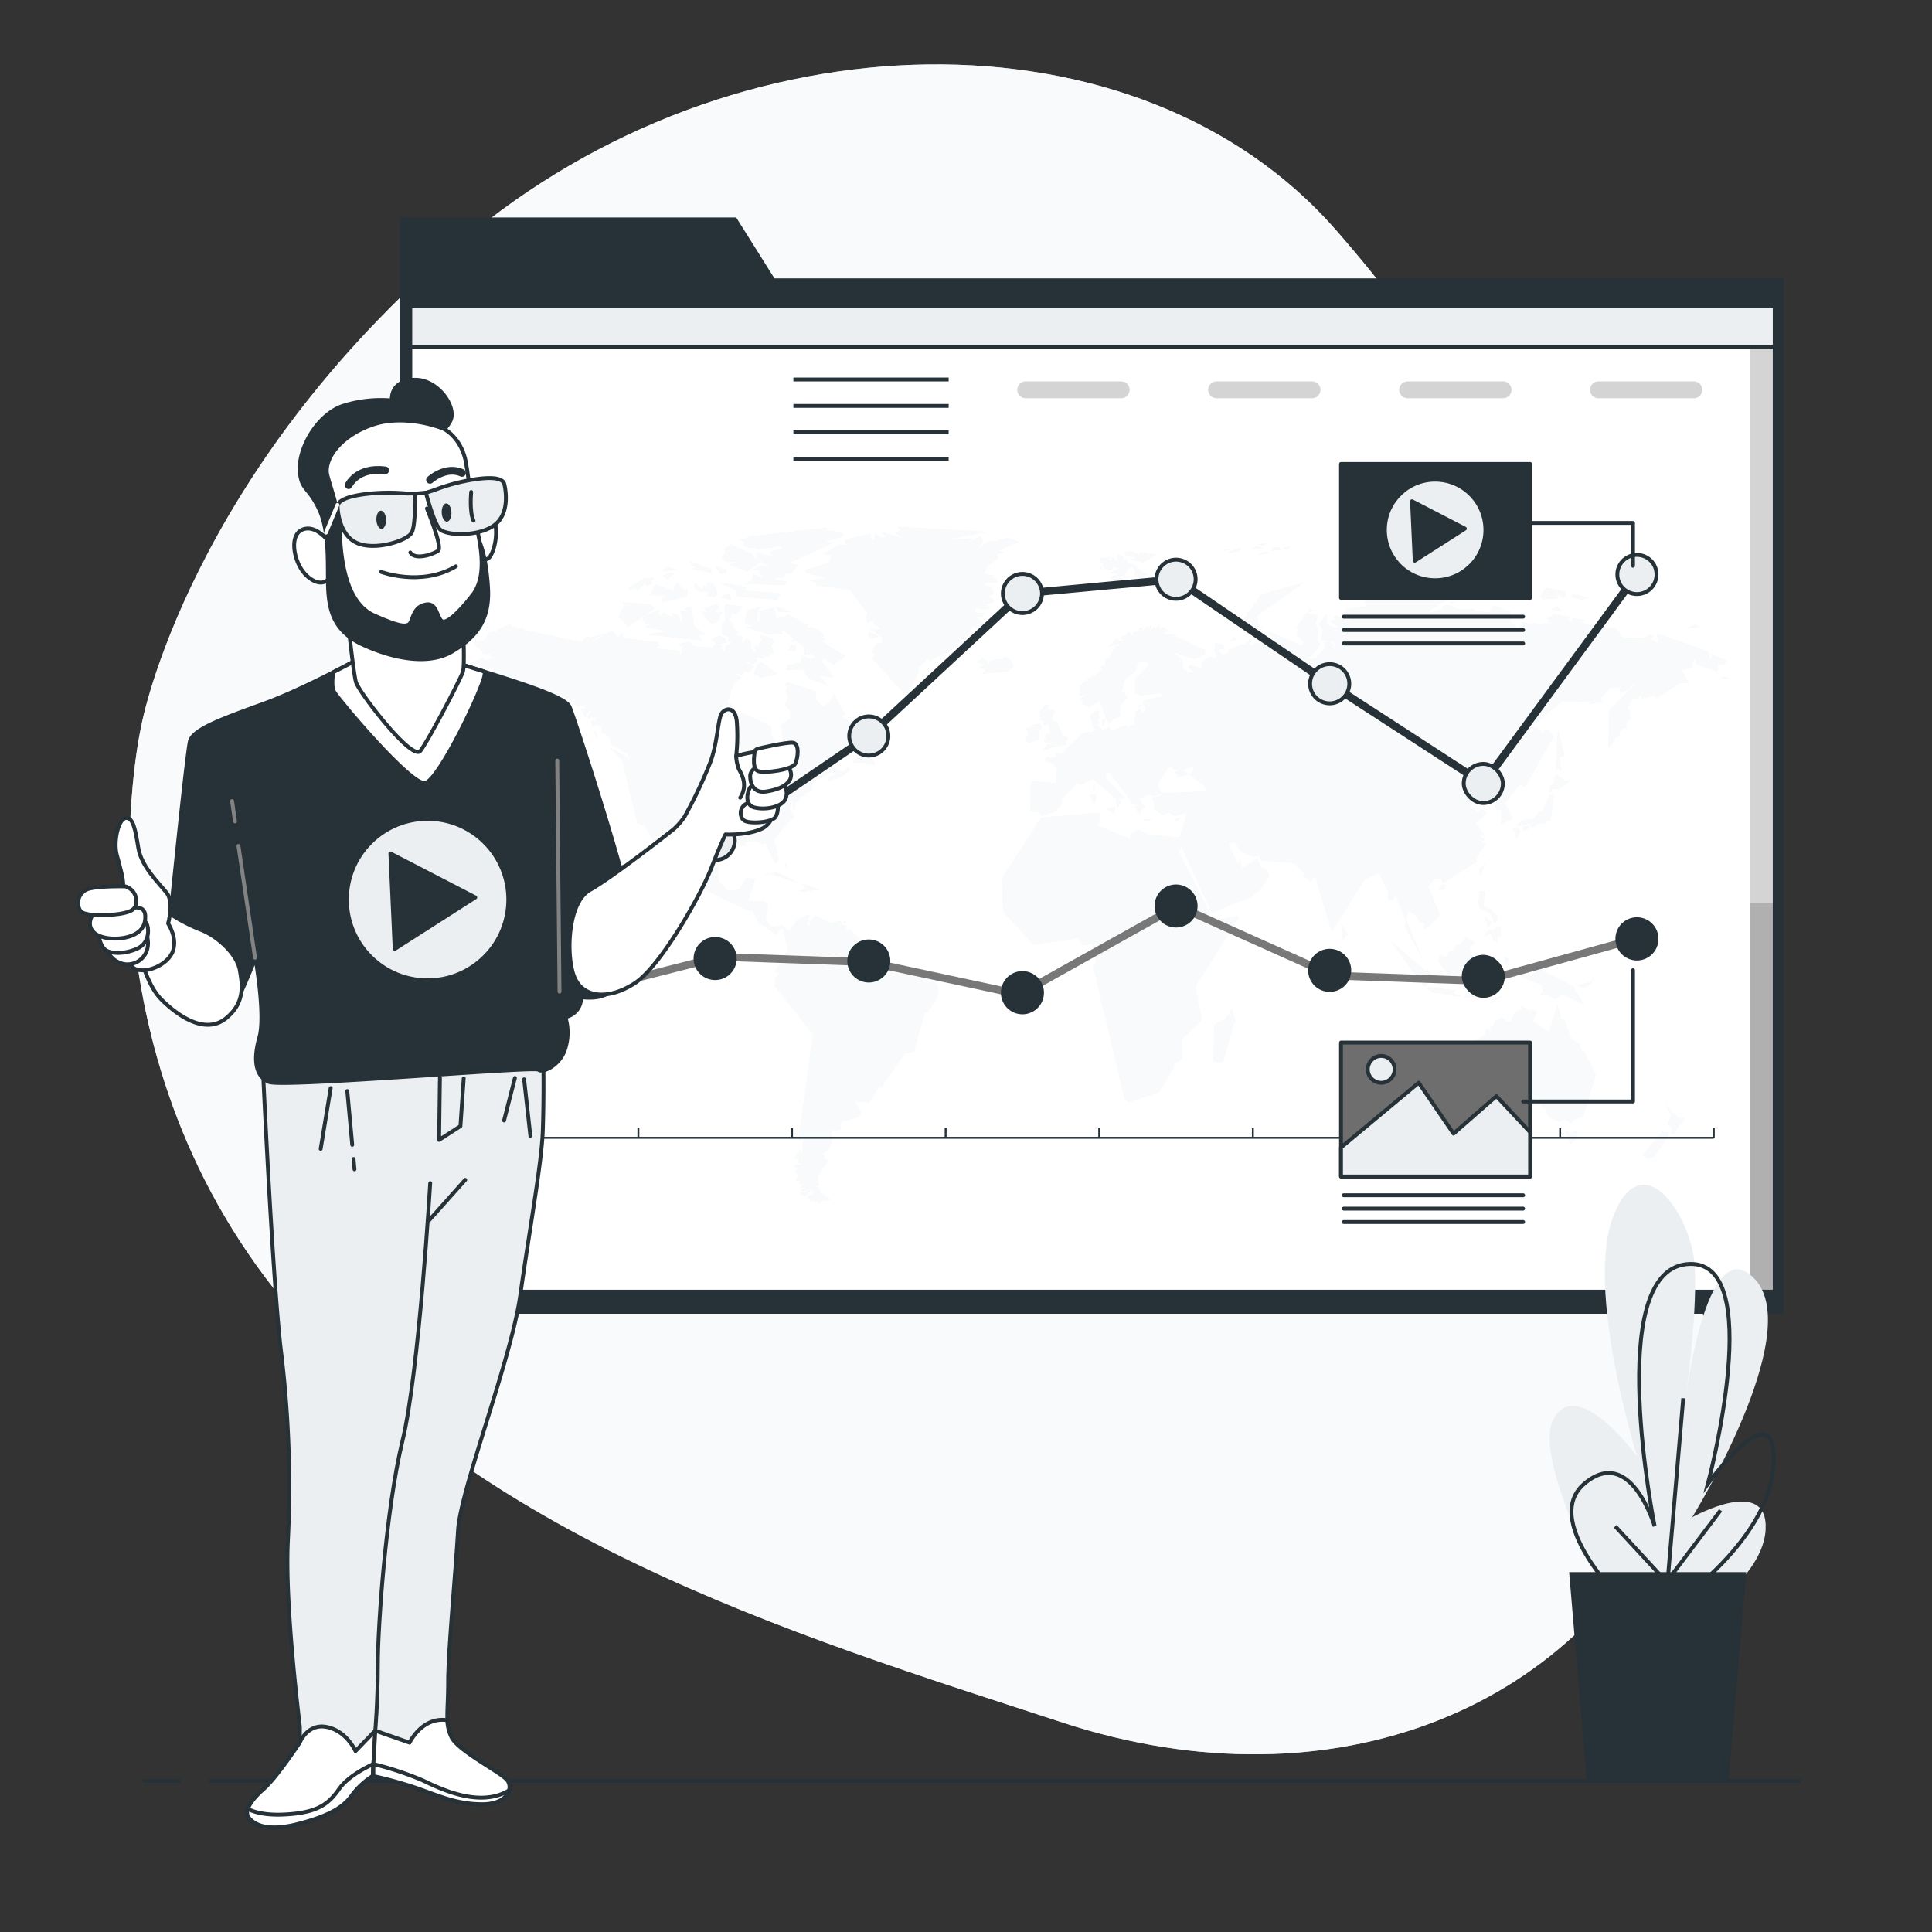 <svg xmlns="http://www.w3.org/2000/svg" xmlns:xlink="http://www.w3.org/1999/xlink" viewBox="0 0 500 500"><rect x="0" y="0" width="500" height="500" fill="#333333" stroke="none"/><defs><clipPath id="freepik--clip-path--inject-2"><rect x="106.19" y="79.27" width="353.1" height="255.01" style="fill:#fff;stroke:#263238;stroke-linecap:round;stroke-linejoin:round"></rect></clipPath></defs><g id="freepik--background-simple--inject-2"><path d="M36.65,187.43S18.76,263.89,68.59,330.51,205.31,423,275.14,445.84s135.24-3.53,159.77-62.22-25-90.29-36-166.94S396.76,118,345.79,59.59s-155.58-57-226.3,2.95S36.65,187.43,36.65,187.43Z" style="fill:#ECEFF1"></path><path d="M36.65,187.43S18.76,263.89,68.59,330.51,205.31,423,275.14,445.84s135.24-3.53,159.77-62.22-25-90.29-36-166.94S396.76,118,345.79,59.59s-155.58-57-226.3,2.95S36.65,187.43,36.65,187.43Z" style="fill:#fff;opacity:0.7"></path></g><g id="freepik--Page--inject-2"><polygon points="200.42 72.04 190.53 56.28 103.53 56.28 103.53 72.04 103.53 77.72 103.53 340 461.64 340 461.64 72.04 200.42 72.04" style="fill:#263238"></polygon><rect x="106.19" y="79.27" width="353.1" height="255.01" style="fill:#fff"></rect><g style="clip-path:url(#freepik--clip-path--inject-2)"><rect x="452.82" y="77.09" width="8.2" height="259.13" style="opacity:0.17"></rect><rect x="452.82" y="233.76" width="8.2" height="100.35" style="opacity:0.17"></rect><rect x="104.79" y="75.83" width="354.96" height="13.87" style="fill:#ECEFF1;stroke:#263238;stroke-miterlimit:10"></rect></g><rect x="106.19" y="79.27" width="353.1" height="255.01" style="fill:none;stroke:#263238;stroke-linecap:round;stroke-linejoin:round"></rect><g style="opacity:0.17"><path d="M290.16,103.07h-24.7a2.18,2.18,0,0,1-2.18-2.18h0a2.18,2.18,0,0,1,2.18-2.18h24.7a2.19,2.19,0,0,1,2.18,2.18h0A2.19,2.19,0,0,1,290.16,103.07Z"></path><path d="M339.56,103.07h-24.7a2.19,2.19,0,0,1-2.18-2.18h0a2.19,2.19,0,0,1,2.18-2.18h24.7a2.18,2.18,0,0,1,2.18,2.18h0A2.18,2.18,0,0,1,339.56,103.07Z"></path><path d="M389,103.07h-24.7a2.18,2.18,0,0,1-2.18-2.18h0a2.18,2.18,0,0,1,2.18-2.18H389a2.19,2.19,0,0,1,2.18,2.18h0A2.19,2.19,0,0,1,389,103.07Z"></path><path d="M438.37,103.07h-24.7a2.19,2.19,0,0,1-2.18-2.18h0a2.19,2.19,0,0,1,2.18-2.18h24.7a2.18,2.18,0,0,1,2.18,2.18h0A2.18,2.18,0,0,1,438.37,103.07Z"></path></g><polygon points="283.19 204.94 283.38 203.09 282.81 203.62 283.19 204.94 283.19 204.94" style="fill:#ECEFF1"></polygon><polygon points="207.77 230.79 212.12 230.17 207.77 228.76 208.38 230.13 206.61 230.48 207.77 230.79 207.77 230.79" style="fill:#ECEFF1"></polygon><polygon points="241.86 254.28 235.25 251.64 234.06 252.28 234.25 251.33 232.12 249.92 229.68 250.87 230.47 249.72 228.64 249.19 228.06 249.96 229.2 247.91 226.25 243.62 222.64 243.14 220.1 240.66 218.79 240.51 219.03 239.69 217.68 239.14 217.8 238.59 217.04 238.35 215.29 239.03 210.93 236.94 210.67 237.58 209.44 238.35 209.74 239.8 208.78 239.45 209.5 236.65 206.45 237.91 204.38 240.86 204.18 240.91 202.35 239.47 199.61 239.96 198.13 238.06 198.67 233.95 197.66 233.17 194.03 233.25 193.66 233.01 194.19 230.85 194.39 230.73 194.39 230.73 195.45 227.44 193.24 227.28 191.21 230.24 188.4 230.63 185.88 227.79 185.93 222.66 185.55 222.5 185.93 222.66 185.88 220.43 188.98 218.18 192 218.91 192.4 218.56 193.2 219.17 192.82 218.12 194.25 217.52 194.61 217.78 195.81 217.63 197.28 218.4 198.13 218.09 200.42 223.21 201.1 223.34 201.5 222.17 200.24 217.28 204.66 211.94 205.28 211.99 205.5 211.39 204.3 209.06 204.66 208.7 204.8 207.4 205.1 207.4 205.26 209.56 205.66 209.28 205.84 207.56 206.49 207.51 206.97 206.28 208.8 205.6 207.41 205.55 210.09 204.69 209.97 203.41 211.73 201.25 212.86 201.3 215.55 199.47 215.61 199.89 216.44 200.24 214.59 201.1 214.49 202.2 218.63 200.53 218.81 200.02 220.01 199.53 219.67 199.14 219.65 198.46 218.19 199.84 215.59 198.65 215.47 197.64 215.07 197.31 214.99 196.91 215.87 195.63 211.96 196.34 209.99 198.19 223.67 191.56 223.33 190.85 223.87 190.26 223.39 189.48 222.43 189.62 222.37 188.82 220.09 189.62 219.87 189.22 222.23 188.23 217.82 185.45 217.92 185.19 218.65 184.75 215.81 179.72 214.69 181.88 212.92 182.92 211.07 180.95 211.27 178.99 203.65 176.55 203.27 177.27 203.85 177.96 203.35 178.9 204 180.36 203.07 182.47 204.44 183.66 204.64 185.85 202.09 187.74 202.77 192.24 202.37 192.19 201.86 192.81 201.1 192.5 199.51 190.26 199.55 187.94 191.51 184.31 190.17 184.75 189.22 182.14 188.22 181.88 189.8 177.01 191.87 175.29 189.14 174.06 192.28 174.63 192.5 173.77 193.84 174.01 195.13 172.56 192.86 171.5 192.92 170.95 194.73 171.92 196.09 170.84 195.57 170.26 196.28 169.93 196.86 170.4 197.82 170.29 197.32 169.58 197.48 169.32 198.1 169.91 198.89 169.93 200.24 168.88 199.51 166.67 200.42 166.32 199.87 165.28 196.74 164.31 197.1 165.75 195.91 167.62 195.51 167 195.39 167.77 195.73 168.39 195.09 168.88 193.99 167.4 194.37 166.96 194.35 166.3 193.74 165.61 192.9 165.39 192.16 166.89 191.97 165.28 192.2 164.89 191.29 164.49 190.61 164.69 190.65 163.83 191.17 163.63 189.8 162.46 189.84 161.58 188.46 160.26 189.12 159.73 189.32 158.76 190.73 158.89 192.03 156.93 187.71 156.47 187.96 157.06 187.37 157 187.87 160.39 187.31 160.96 187.59 161.56 186.85 161.47 186.89 164.16 188.72 164.87 188.42 166.16 188.86 165.81 189.26 166.36 187.75 167.35 187.75 168.32 187.27 168.7 186.79 167.88 186.91 167.11 185.86 166.78 188.06 166.19 187.55 165.33 186.83 165.26 187.57 165.11 186.03 164.51 184.06 165.46 185.54 166.54 184.76 167.07 184.7 167.71 179.69 167.31 178.43 166.08 175.61 166.78 176.01 167.2 178.06 166.52 176.58 167.38 176.46 169.49 175.9 169.23 175.79 168.41 169.58 167.8 170.61 167.03 170.27 166.28 161.28 165.13 161.02 163.72 159.79 165.13 158.43 163.15 153.14 166.28 153.36 165.72 156.54 163.87 152.68 165.09 152 164.71 150.75 165.7 151.11 166.28 135.67 163.1 135.39 162.59 133.82 162.62 133.38 162.22 132.22 162.49 132.58 162.04 131.85 161.67 128.64 162.93 128.84 163.45 126.85 163.63 125.4 165.66 123.11 166.16 122.87 166.78 125.36 169.21 126.89 169.25 127.19 170.11 128.16 170.33 125.14 170.86 125.14 170.18 121.5 171.68 122.81 172.25 122.65 172.73 123.33 173.46 127.69 172.95 127.53 174.96 126.43 175.05 125.94 175.86 124.8 175.51 123.09 178.13 123.92 178.73 123.88 179.68 125 180.84 126.07 180.67 126.53 180.25 126.81 182.37 129.6 182.54 129.99 182.03 130.97 182.14 130.67 184.19 128.03 186.57 126.63 186.73 125.97 187.81 134.61 182.08 133.88 181.68 137.08 178.46 137.62 178.71 137.64 179.08 136.7 179.28 136.08 181.35 136.44 181.68 139.53 180.53 139.55 180.03 139.15 179.43 139.45 178.95 141.32 179.34 140.92 179.68 141.02 180.03 145.48 180.27 146.29 180.87 147.39 180.47 147.21 181.09 149.78 182.96 150.31 182.47 151.03 182.89 151.11 182.06 151.47 182.14 151.53 183.44 150.25 183.47 151.69 185.69 151.75 183.95 151.87 184.66 152.42 184.33 152.4 183.38 152.94 184.06 152.64 184.75 152.14 185.01 152.24 186.05 153.18 185.56 153.94 186.22 153.58 185.74 153.6 185.19 154.31 186.18 153.84 186.69 153.06 186.27 153.2 188.01 153.5 187.68 154 187.88 154.21 187.32 154.67 187.5 155.09 187.26 155.17 187.96 155.55 188.03 155.55 188.14 155.94 188.65 155.69 189.07 155.85 189.81 156.64 189.77 157.97 191.18 158.19 192.75 160.56 193.83 160.9 194.42 162.13 194.82 162.91 195.88 162.79 197.93 162.47 196.03 157.66 193.36 160.96 196.52 164.98 213.05 166.87 213.73 170.73 220.54 170 220.61 174.39 225.72 174.83 225.41 174.63 224.62 173.86 224.26 171.33 219.39 171.43 218.87 170.23 217.76 169.93 216.29 170.25 216.18 171.65 216.71 178.67 227.99 178.39 228.34 190.16 233.98 190.16 233.98 194.21 235.84 194.77 235.7 196.58 239.28 197.1 239.16 200.72 241.74 201.42 241.54 201.16 240.99 202.65 240.16 203.87 245.91 200.66 251.31 201.62 251.93 201.22 252.54 201.15 252.56 200.4 253.42 200.74 254.79 200.46 255.06 210.41 267.69 206.67 294.84 207.09 295.5 207.83 293.34 207.73 297.92 207.27 298.21 207.35 298.87 206.77 298.61 207.17 297.95 206.69 297.22 206.99 298.01 205.99 298.67 206.03 299.16 205.46 299.75 206.63 299.86 206.71 300.37 206.43 300.99 207.27 301.08 207.29 301.47 206.15 301.36 205.54 301.91 205.88 302.36 206.33 302.05 206.71 302.09 205.76 303.1 206.19 303.83 206.85 302.97 206.03 305.66 206.97 305.53 207.15 305.86 206.73 306.32 208.16 306.5 207.35 306.85 207.09 307.45 209.14 307.29 207.51 307.95 207.53 308.35 209.38 307.75 208.24 308.66 207.27 308.53 207.37 309.19 208.74 309.65 208.58 309.32 210.45 307.38 210.19 308.44 211.01 308.48 210.51 308.92 210.55 309.63 210.17 308.81 209.99 309.43 209.54 309.25 208.84 310.02 209.5 310.18 209.97 311.06 210.29 310.29 210.93 311.21 211.25 310.86 212.2 311.61 212.07 310.95 214.89 310.47 212.06 308.39 212.13 307.98 211.82 307.44 211.01 307.05 211.12 306.9 211.97 307.03 211.57 304.43 214.49 300.28 213.58 300.02 212.96 298.5 214.45 297.57 215.55 294.62 216.06 294.95 216.42 294.18 215.79 294.35 215.29 294.09 215.11 292.41 216.56 292.83 217.6 292.26 217.64 290.61 217.96 290.21 222.03 289.13 222.85 287.83 221.16 285.03 225.08 285.3 227.87 280.4 227.95 281.64 234.13 272.58 236.44 272.31 239.41 261.78 239.97 261.98 242.83 257.74 242.65 254.86 241.86 254.28 241.86 254.28" style="fill:#ECEFF1"></polygon><polygon points="206.77 228.63 200.7 225.59 197.48 226.82 199.05 226.03 206.77 228.63 206.77 228.63" style="fill:#ECEFF1"></polygon><polygon points="203.03 230.57 204.88 230.92 203.03 230.57 203.03 230.57" style="fill:#ECEFF1"></polygon><polygon points="219.11 306.7 220.16 305.55 219.11 306.7 219.11 306.7" style="fill:#ECEFF1"></polygon><polygon points="220.32 306.79 221.8 306.04 220.32 306.79 220.32 306.79" style="fill:#ECEFF1"></polygon><polygon points="191.21 249.04 191.77 250.05 191.21 249.04 191.21 249.04" style="fill:#ECEFF1"></polygon><polygon points="254.61 163.71 250.99 163.53 251.42 161.95 254.69 163.15 255.01 161.83 252.65 159.54 253.99 159.72 254.85 158.69 252.68 158.66 252.28 158.01 252.63 157.19 254.63 157.83 256.16 157.42 254.96 156.19 256.97 155.98 257.21 155.31 255.57 154.19 257.15 153.9 256.73 152.07 255.12 151.63 254.45 150.87 258.14 150.69 257.58 149.63 256.08 149.28 257.31 148.99 254.77 148.61 255.33 146.75 258.44 144.4 257.82 143.61 256.32 144.14 259.83 142.96 258.17 142.52 263.8 140.17 260.69 139.2 256.99 140.26 256.19 139.94 252.89 142.32 254.39 140.26 253.83 138.82 249.78 140.61 251.66 139.32 244.85 139.73 255.12 137.65 232.34 136.35 233.25 137.26 231.64 137.79 233.94 139.38 228.32 137.73 229.41 139.11 228.16 139.17 226.49 138.17 226.41 139.44 225.66 140.11 225.18 138.09 218.69 139.7 218.96 141.2 217.22 140.91 213.12 143.35 215.34 143.73 214.59 145.55 208.3 147.58 208.83 148.31 214.22 149.58 209.56 150.22 211.19 150.69 211.22 151.49 219.9 152.57 224.54 158.66 224.08 159.89 224.51 161.24 225.88 160.6 226.2 161.6 227.94 162.51 227.57 162.92 225.15 162.71 228.4 164.97 228.21 166.36 227.06 166.41 225.58 168.59 226.47 169.44 225.77 170.32 234.88 180.43 237.83 173.44 237.64 172.7 239.89 170.62 240.35 170.59 240.54 171.12 254.61 163.71 254.61 163.71" style="fill:#ECEFF1"></polygon><polygon points="225.66 165.21 227.3 164.8 226.57 164.06 224.81 163.71 224.67 164.56 225.66 165.21 225.66 165.21" style="fill:#ECEFF1"></polygon><polygon points="192.62 149.15 191.73 149.9 192.62 149.15 192.62 149.15" style="fill:#ECEFF1"></polygon><polygon points="189.6 148.8 186.95 149.33 189.6 148.8 189.6 148.8" style="fill:#ECEFF1"></polygon><polygon points="186.83 144.21 187.71 145.27 190.37 145.36 188.76 146.2 193.46 147.87 196.84 145.36 195.07 144.26 194.67 143.33 188.76 140.77 188.84 141.22 187.47 142.1 187.63 143.2 186.83 144.21 186.83 144.21" style="fill:#ECEFF1"></polygon><polygon points="188.72 153.56 186.43 154.53 189.16 155.23 188.72 153.56 188.72 153.56" style="fill:#ECEFF1"></polygon><polygon points="182.97 150.78 183.25 151.93 182.21 151.62 181.88 152.32 181.32 152.37 179.83 150.87 179.71 152.1 181.16 153.21 183.33 153.16 183.13 154.4 185.02 154.48 185.78 153.69 184.66 151.18 182.97 150.78 182.97 150.78" style="fill:#ECEFF1"></polygon><polygon points="184.66 144.26 183.45 143.77 184.66 144.26 184.66 144.26" style="fill:#ECEFF1"></polygon><polygon points="201.82 177.89 201.94 176.79 201.82 177.89 201.82 177.89" style="fill:#ECEFF1"></polygon><polygon points="186.35 148.58 187.96 148.27 188.03 147.52 185.18 146.46 186.35 148.58 186.35 148.58" style="fill:#ECEFF1"></polygon><polygon points="184.01 161.4 185.62 160.92 186.83 158.5 186.27 158.36 186.15 158.76 185.02 158.28 186.19 157.22 185.54 156.29 182.29 157.57 183.29 158.45 181.48 158.28 184.01 161.4 184.01 161.4" style="fill:#ECEFF1"></polygon><polygon points="179.15 146.33 180.36 146.95 178.91 147.21 184.18 148.27 183.81 147.17 178.55 145.27 179.15 146.33 179.15 146.33" style="fill:#ECEFF1"></polygon><polygon points="201.18 174.5 197.04 171.32 196.03 171.98 195.03 174.67 196.16 174.63 196.64 175.42 201.18 174.5 201.18 174.5" style="fill:#ECEFF1"></polygon><polygon points="198.29 176.92 199.81 175.82 198.29 176.92 198.29 176.92" style="fill:#ECEFF1"></polygon><polygon points="205.84 168.5 205.97 167.18 204.8 166.87 204 168.41 205.84 168.5 205.84 168.5" style="fill:#ECEFF1"></polygon><polygon points="180.12 154.26 179.27 153.78 180.12 154.26 180.12 154.26" style="fill:#ECEFF1"></polygon><polygon points="190.57 154.35 201.18 155.19 201.99 153.6 192.82 152.85 193.1 151.93 186.47 150.87 190.53 152.81 190.57 154.35 190.57 154.35" style="fill:#ECEFF1"></polygon><polygon points="181.32 164.23 182.61 164.18 179.55 162.06 178.95 157 177.18 157.44 178.31 158.5 176.09 157.97 176.7 160.39 176.14 160.92 175.45 159.2 173.76 158.5 174.45 159.33 173.4 159.42 171.67 158.41 171.07 159.33 170.39 159.02 170.55 157.88 166.61 159.51 166.33 160.21 167.13 161.54 169.26 161.23 166.89 162.24 172.64 163.34 167.65 164.18 181.72 165.81 181.12 164.93 180.44 164.89 181.32 164.23 181.32 164.23" style="fill:#ECEFF1"></polygon><polygon points="179.43 150.03 178.06 148.84 179.43 150.03 179.43 150.03" style="fill:#ECEFF1"></polygon><polygon points="208.7 162.2 209.46 161.4 208.09 161.45 204 158.98 202.99 159.82 202.43 159.6 200.94 160.13 200.34 157.26 196.64 158.1 196.92 159.55 196.44 160.48 197.4 161.23 195.87 160.57 196.16 157.88 197.08 157 193.5 157.97 192.66 161.4 194.59 161.8 194.39 162.24 193.02 162.37 199.53 164.27 200.46 163.83 202.51 164.14 202.39 163.52 202.59 163.04 205.52 165.28 204.64 166.12 206.04 165.68 208.26 167.62 208.26 169.34 209.74 169.21 211.15 169.96 209.82 170.66 207.53 169.74 207.29 171.41 203.96 172.16 203.43 173.39 207.69 173.22 209.26 175.51 214.25 177.45 211.87 174.81 215.69 175.25 212.8 171.24 213.04 170.13 215.65 172.03 218.71 169.91 212.48 165.81 213.72 165.5 212.68 164.93 213.2 164.49 212.72 163.65 212.07 164 212.24 163.21 210.19 162.24 209.02 162.51 208.7 162.2 208.7 162.2" style="fill:#ECEFF1"></polygon><polygon points="191.69 139.85 192.22 139.98 192.58 140.38 192.3 141.04 193.14 141.66 195.43 141.74 195.71 142.23 202.15 141.3 202.15 142.14 199.17 142.85 200.3 144.17 195.91 142.98 195.95 144.56 199.41 146.95 196.96 146.42 194.63 147.56 196.8 147.61 196.6 148.22 197.64 149.55 194.87 148.53 194.71 150.12 192.86 151.13 203.11 151.35 203.51 150.47 200.54 150.07 200.58 149.5 202.95 149.41 203.11 148.44 204.8 148.31 206.61 146.28 204.2 145.71 215.77 140.42 213.08 140.25 217.99 138.84 218.23 137.87 213.72 137.25 214.09 136.63 193.66 138.84 192.94 139.45 191.01 139.63 191.69 139.85 191.69 139.85" style="fill:#ECEFF1"></polygon><polygon points="200.82 157.04 201.38 158.28 204.92 158.36 200.82 157.04 200.82 157.04" style="fill:#ECEFF1"></polygon><polygon points="153.43 189.08 154.81 191.27 154.38 189.73 153.43 189.08 153.43 189.08" style="fill:#ECEFF1"></polygon><polygon points="172.44 147.69 175.05 147.34 173.08 146.81 171.35 147.61 172.44 147.69 172.44 147.69" style="fill:#ECEFF1"></polygon><polygon points="215.89 194.55 218.39 195.48 215.89 194.55 215.89 194.55" style="fill:#ECEFF1"></polygon><polygon points="223.81 192.69 223.38 192.36 220.73 197.33 224.24 197.3 224.03 198.01 224.81 197.65 226.49 198.06 226.04 196.66 225.66 196.42 225.72 195.45 224.19 195.07 223.79 194.48 223.09 194.51 223.81 192.69 223.81 192.69" style="fill:#ECEFF1"></polygon><polygon points="166.04 153.38 167.45 152.37 166.04 153.38 166.04 153.38" style="fill:#ECEFF1"></polygon><polygon points="161.22 160.61 162.51 162.2 169.34 157.48 168.22 156.38 161.14 155.85 161.54 156.78 160.09 159.77 161.22 160.61 161.22 160.61" style="fill:#ECEFF1"></polygon><polygon points="174.41 148.53 173.84 148.14 171.55 148.93 172.76 149.81 174.41 148.53 174.41 148.53" style="fill:#ECEFF1"></polygon><polygon points="171.07 148.75 169.86 148.49 171.07 148.75 171.07 148.75" style="fill:#ECEFF1"></polygon><polygon points="168.98 151.93 169.1 152.59 168.34 153.43 169.26 153.43 167.65 154 172.52 154.04 171.19 154.84 171.15 155.76 177.7 154.44 178.03 152.41 177.02 152.81 175.33 150.82 174.37 151.93 174.45 152.59 175.13 153.34 169.94 151.31 168.98 151.93 168.98 151.93" style="fill:#ECEFF1"></polygon><polygon points="163.03 152.72 164.4 152.1 165.04 152.9 166.93 150.78 167.21 151.66 168.78 151.04 168.78 150.3 169.34 149.77 168.62 149.33 168.06 149.72 166.85 149.59 162.71 152.15 163.03 152.72 163.03 152.72" style="fill:#ECEFF1"></polygon><polygon points="122.07 189.88 122.55 189.13 122.07 189.88 122.07 189.88" style="fill:#ECEFF1"></polygon><polygon points="125.48 187.9 124.28 188.56 125.48 187.9 125.48 187.9" style="fill:#ECEFF1"></polygon><polygon points="135.67 182.72 133.5 184.28 133.88 185.06 134.37 185.06 135.55 184.13 135.21 183.53 135.85 183.2 135.67 182.72 135.67 182.72" style="fill:#ECEFF1"></polygon><polygon points="122.87 180.12 122.07 180.43 123.33 180.84 123.51 180.16 122.87 180.12 122.87 180.12" style="fill:#ECEFF1"></polygon><polygon points="277.83 207.03 277.04 207.32 277.83 207.03 277.83 207.03" style="fill:#ECEFF1"></polygon><polygon points="298.24 212.02 295.69 212.05 297.02 212.44 298.24 212.02 298.24 212.02" style="fill:#ECEFF1"></polygon><polygon points="305.03 212.39 305.51 211.76 305.5 211.57 304.21 212 303.8 212.7 305.03 212.39 305.03 212.39" style="fill:#ECEFF1"></polygon><polygon points="260.93 173.7 262.35 172.34 261.23 170.41 259.74 170 259.63 170.6 257.74 170.57 257.14 171.03 256.78 170.82 256.36 171.13 256.24 171.59 255.65 171.88 255.41 171.09 254.03 170.09 254.16 170.65 253.24 170.87 252.78 171.53 254.75 171.76 254.58 172.25 253.08 172.84 254.39 172.87 254.98 173.57 254.22 174.35 260.93 173.7 260.93 173.7" style="fill:#ECEFF1"></polygon><polygon points="266.25 192.28 268.93 191.32 268.92 188.86 269.62 188.38 269.11 187.27 266.95 187.65 267.38 188.12 265.68 188.54 266.2 190 265.35 191.48 266.25 192.28 266.25 192.28" style="fill:#ECEFF1"></polygon><polygon points="268.99 182.65 268.38 183.53 268.99 182.65 268.99 182.65" style="fill:#ECEFF1"></polygon><polygon points="273.57 180.34 273.72 179.24 273.57 180.34 273.57 180.34" style="fill:#ECEFF1"></polygon><polygon points="268.76 183.97 269.41 184.56 269.08 185.3 269.56 185.82 268.81 186.44 269.45 186.19 269.83 186.79 270.35 186.02 270.1 187.71 271.4 187.57 271.95 189.75 270.74 189.95 270.47 190.57 271.01 190.95 270.14 191.63 270.49 192.04 271.97 192.32 272.06 192.57 271.05 192.72 269.9 194.28 270.57 193.86 271.24 194.01 271.64 193.57 276.01 192.66 275.62 192.45 276.44 190.91 275.04 190.34 273.45 186.84 272.03 186.19 273.05 183.81 271.37 183.72 271.06 183.4 271.88 181.99 271.48 182.39 270.5 182.4 269.31 184.19 268.76 183.97 268.76 183.97" style="fill:#ECEFF1"></polygon><polygon points="285.19 187.6 285.43 188.04 286.3 186.15 285.99 186.38 285.68 186.15 285.09 186.43 285.44 187.34 285.19 187.6 285.19 187.6" style="fill:#ECEFF1"></polygon><polygon points="291.69 183.44 291.07 184.74 291.69 183.44 291.69 183.44" style="fill:#ECEFF1"></polygon><polygon points="294.53 183.15 295.46 182.47 294.89 182.28 294.53 183.15 294.53 183.15" style="fill:#ECEFF1"></polygon><polygon points="295.29 181.86 294.71 181.93 295.29 181.86 295.29 181.86" style="fill:#ECEFF1"></polygon><polygon points="285.78 145.4 285.26 146.37 286.17 147.47 287.45 147.56 288.42 146.35 288.5 146.95 289.28 146.86 289.64 147.19 287.13 148.27 289.76 148.53 287.27 149.33 288.18 150.12 289.06 150.23 288.62 150.6 289.36 151.09 289.96 150.89 292.09 147.06 293.18 146.7 293.82 148.03 293.66 148.97 294.53 149.17 295.03 149.68 296.96 148.51 295.57 148.14 295.41 147.74 294.2 146.9 294.02 146.33 291.71 145.47 291.35 144.7 290.61 145.05 290.85 144.34 289.42 143.53 289.08 144.48 289.64 145.98 288.01 144.21 287.41 145.18 286.73 144.59 287.49 144.28 284.84 144.5 284.84 145.49 285.78 145.4 285.78 145.4" style="fill:#ECEFF1"></polygon><polygon points="284.96 147.19 285.6 147.67 284.4 146.31 284.96 147.19 284.96 147.19" style="fill:#ECEFF1"></polygon><polygon points="291.35 143.62 291.25 143.99 294.55 144.1 292.66 144.81 295.87 145.51 299.31 143.55 296.18 143.04 295.67 143.31 295.15 142.67 294.99 143.64 292.54 142.54 292.6 142.98 291.93 142.78 291.95 143.33 291.27 142.8 290.89 143.18 291.35 143.62 291.35 143.62" style="fill:#ECEFF1"></polygon><polygon points="446.34 175.11 445.21 175.5 448 175.73 446.34 175.11 446.34 175.11" style="fill:#ECEFF1"></polygon><polygon points="402.12 202.8 401.37 203.15 400.86 205.09 401.8 204.76 401.26 204.03 403.38 204.29 406.75 201.68 405.01 202.18 403.03 200.59 402.44 200.89 402.12 202.8 402.12 202.8" style="fill:#ECEFF1"></polygon><polygon points="396.6 211.97 394.16 212.2 392.76 213.35 392.76 213.94 396.03 213.05 396.41 213.94 397.48 213.88 397.8 213.2 399.89 213.02 400.43 212.44 401.29 212.29 402.14 205.62 400.99 205.97 398.98 210.29 398.39 209.97 397.16 211.76 396.6 211.97 396.6 211.97" style="fill:#ECEFF1"></polygon><polygon points="394.61 214.93 395.39 214.61 396.01 213.73 394.24 213.88 394.1 215.2 394.61 214.93 394.61 214.93" style="fill:#ECEFF1"></polygon><polygon points="391.42 215.17 391.93 214.88 392.42 217.08 393.43 215.4 393.25 214.76 392.63 214.26 391.8 214.46 391.42 215.17 391.42 215.17" style="fill:#ECEFF1"></polygon><polygon points="383.2 226.66 384.32 223.57 382.71 224.96 383.2 226.66 383.2 226.66" style="fill:#ECEFF1"></polygon><polygon points="373.79 230.22 374.27 229.04 373.15 228.95 372.26 230.3 373.79 230.22 373.79 230.22" style="fill:#ECEFF1"></polygon><polygon points="382.37 232.8 382.85 234.92 385.69 236.42 386.79 238.97 387.49 238.12 387.24 236.91 385.61 235.24 384.35 235 383.89 234.09 384.46 231.07 384.3 230.72 382.98 230.6 382.79 232.92 382.37 232.8 382.37 232.8" style="fill:#ECEFF1"></polygon><polygon points="384.32 237.3 384.38 238.65 384.86 238.35 385.07 240.24 386.04 238.65 384.32 237.3 384.32 237.3" style="fill:#ECEFF1"></polygon><polygon points="387.54 239.82 386.49 240.79 385.69 240.59 384.64 241.26 384.3 242.29 385.77 241.56 386.52 243.26 387.46 243.79 387.43 242.53 388.4 242.09 388.18 239.88 387.54 239.82 387.54 239.82" style="fill:#ECEFF1"></polygon><polygon points="381.21 239.21 380.06 240.85 381.94 238.12 381.21 239.21 381.21 239.21" style="fill:#ECEFF1"></polygon><polygon points="386.65 239.32 385.98 239.79 386.65 239.32 386.65 239.32" style="fill:#ECEFF1"></polygon><polygon points="382.88 235.8 383.73 236.86 382.88 235.8 382.88 235.8" style="fill:#ECEFF1"></polygon><polygon points="411.39 254.19 408.36 254.99 409.84 255.72 411.71 254.69 411.98 253.81 411.39 254.19 411.39 254.19" style="fill:#ECEFF1"></polygon><polygon points="407.45 256.13 407.64 255.49 398.5 250.84 396.22 252.67 395.26 250.2 393.19 249.91 392.42 250.55 393.41 251.49 394.85 251.58 394.77 251.87 393.46 252.17 394.02 253.05 398.93 254.78 399.41 256.81 398.55 257.6 400.64 257.49 402.57 258.66 404.21 257.25 410 260.04 407.45 256.13 407.45 256.13" style="fill:#ECEFF1"></polygon><polygon points="412.6 254.08 412.3 253.08 412.03 253.14 412.6 254.08 412.6 254.08" style="fill:#ECEFF1"></polygon><polygon points="347.31 239.53 347.39 243.26 348.79 241.85 347.31 239.53 347.31 239.53" style="fill:#ECEFF1"></polygon><polygon points="318.82 261.22 318.5 261.51 318.37 262.22 317.37 263.1 317.35 263.63 314.26 265.19 314.02 274.59 315.63 275.03 316.57 274.65 319.28 264.86 319.81 264.75 318.82 261.22 318.82 261.22" style="fill:#ECEFF1"></polygon><polygon points="322.75 236.67 323.68 236.48 322.75 236.67 322.75 236.67" style="fill:#ECEFF1"></polygon><polygon points="418.75 258.85 419.67 259.4 418.75 258.85 418.75 258.85" style="fill:#ECEFF1"></polygon><polygon points="419.69 257.85 420.42 259.2 419.69 257.85 419.69 257.85" style="fill:#ECEFF1"></polygon><polygon points="420.39 259.81 421.22 260.26 420.39 259.81 420.39 259.81" style="fill:#ECEFF1"></polygon><polygon points="415.89 256.13 416.66 256.82 415.89 256.13 415.89 256.13" style="fill:#ECEFF1"></polygon><polygon points="414.18 254.9 415.3 256.34 414.18 254.9 414.18 254.9" style="fill:#ECEFF1"></polygon><polygon points="418.91 257.9 417.64 257.15 418.91 257.9 418.91 257.9" style="fill:#ECEFF1"></polygon><polygon points="406.44 293.14 404.9 292.66 406.53 296.18 407.23 295.28 407.75 295.39 407.97 292.79 406.44 293.14 406.44 293.14" style="fill:#ECEFF1"></polygon><polygon points="412.98 278.18 410.06 272.25 409.54 272.29 408.68 270.15 406.59 268.81 404.88 263.87 404.17 263.89 403.03 260.1 400.98 267.18 396.66 264.38 397.7 261.93 397.5 261.45 397.16 261.84 396.82 261.31 396.13 261.62 393.52 260.45 393.86 261.12 392.21 261.87 391.21 263.5 391.25 264.33 390.2 264.49 388.64 263.19 387.83 263.98 387.13 264 386.37 265.75 385.7 265.68 385.84 266.43 385.56 266.93 385.2 266.19 384.5 266.58 384.46 267.75 377.12 272.07 377.02 271.45 376.96 276.21 376.42 275.71 376.68 276.41 376.03 275.88 378.32 283.6 377.8 284.41 378.71 285.71 392.52 281.97 395.21 283 395.27 283.62 396.07 284.46 396.3 285.56 398.71 283.64 397.76 285.82 399.11 285.45 398.99 286.55 399.65 286.51 400.9 289.15 403.65 290.3 404.8 289.57 405.18 289.73 405.34 290.03 405.58 289.83 406.49 290.67 407.75 289.44 409.64 289.06 412.98 278.18 412.98 278.18" style="fill:#ECEFF1"></polygon><polygon points="397.36 287.01 398.45 286.86 397.36 287.01 397.36 287.01" style="fill:#ECEFF1"></polygon><polygon points="391.67 261.23 392.84 260.92 391.67 261.23 391.67 261.23" style="fill:#ECEFF1"></polygon><polygon points="425.9 300.55 426.24 300.11 425.9 300.55 425.9 300.55" style="fill:#ECEFF1"></polygon><polygon points="431.71 292.94 430.99 293.19 430.1 292.79 425.02 299.11 426.49 299.8 428.15 299.38 431.83 293.76 431.71 292.94 431.71 292.94" style="fill:#ECEFF1"></polygon><polygon points="434.99 289.39 434.1 289.31 433.16 287.92 433.14 288.47 430.97 285.78 432.42 288.34 432.27 289.81 431.53 290.72 432.74 291.91 432.48 293.49 433.3 293.63 434.59 291.05 435.19 290.83 435.87 289.35 434.99 289.39 434.99 289.39" style="fill:#ECEFF1"></polygon><polygon points="436.17 266.6 437.12 266.05 436.17 266.6 436.17 266.6" style="fill:#ECEFF1"></polygon><polygon points="434.93 267.77 435.97 267.46 434.93 267.77 434.93 267.77" style="fill:#ECEFF1"></polygon><polygon points="359.83 144.23 359.21 145.11 363.34 146.58 364.36 144.73 362.35 143.64 359.83 144.23 359.83 144.23" style="fill:#ECEFF1"></polygon><polygon points="324.26 157.07 324.02 157.63 322.57 158.57 322.87 159.24 321.21 160.48 322.12 161.07 322.28 161.8 322.63 161.48 324.5 162.74 326.86 162.74 325.63 161.54 325.31 159.39 337.31 150.78 326.14 153.96 325.15 155.92 324.37 156.37 324.26 157.07 324.26 157.07" style="fill:#ECEFF1"></polygon><polygon points="363.98 148.37 369.5 146.96 368.32 146.11 367.01 146.4 367.12 145.87 366.58 145.23 365.62 145.61 363.98 148.37 363.98 148.37" style="fill:#ECEFF1"></polygon><polygon points="317.13 142.47 318.66 142.14 315.66 142.41 317.13 142.47 317.13 142.47" style="fill:#ECEFF1"></polygon><polygon points="357.71 141.32 356.5 141.5 357.71 141.32 357.71 141.32" style="fill:#ECEFF1"></polygon><polygon points="358.41 143.41 357.55 144.14 358.35 144.73 361.92 143.2 362.16 142.38 361.11 140.88 358.78 142.05 358.38 142.73 358.41 143.41 358.41 143.41" style="fill:#ECEFF1"></polygon><polygon points="318.5 165.94 320.19 165.56 319.38 164.92 318.5 165.94 318.5 165.94" style="fill:#ECEFF1"></polygon><polygon points="347.12 158.54 346.43 158.86 347.12 158.54 347.12 158.54" style="fill:#ECEFF1"></polygon><polygon points="318.42 142.7 317.56 143.23 320.86 142.41 320.91 141.7 318.42 142.7 318.42 142.7" style="fill:#ECEFF1"></polygon><polygon points="323.43 143.17 322.31 143.32 323.43 143.17 323.43 143.17" style="fill:#ECEFF1"></polygon><polygon points="324.05 142.08 327.21 141.76 325.01 141.47 324.05 142.08 324.05 142.08" style="fill:#ECEFF1"></polygon><polygon points="333.43 142.08 333.88 141.23 331.93 141.99 333.43 142.08 333.43 142.08" style="fill:#ECEFF1"></polygon><polygon points="331.47 142.23 331.07 141.7 329.6 141.67 328.9 142.58 331.47 142.23 331.47 142.23" style="fill:#ECEFF1"></polygon><polygon points="375.56 155.72 375.02 156.19 376.66 155.89 375.56 155.72 375.56 155.72" style="fill:#ECEFF1"></polygon><polygon points="402.92 192.92 402.68 199.53 403.27 198.89 404.05 199.62 403.54 195.95 404.9 195.66 403.24 188.84 402.92 192.92 402.92 192.92" style="fill:#ECEFF1"></polygon><polygon points="408.87 155.22 411.04 154.75 407.29 153.72 406.67 154.4 408.87 155.22 408.87 155.22" style="fill:#ECEFF1"></polygon><polygon points="404.15 158.19 402.98 156.95 401.47 157.72 404.15 158.19 404.15 158.19" style="fill:#ECEFF1"></polygon><polygon points="326.89 142.79 325.68 143.64 328.63 143.05 326.89 142.79 326.89 142.79" style="fill:#ECEFF1"></polygon><polygon points="398.55 154.43 399.28 155.07 403.08 154.84 403 153.69 404.66 154.78 405.31 153.93 405.06 153.07 400.08 152.1 398.55 154.43 398.55 154.43" style="fill:#ECEFF1"></polygon><polygon points="338.6 158.42 339.99 158.07 339 157.63 338.6 158.42 338.6 158.42" style="fill:#ECEFF1"></polygon><polygon points="326.75 141.2 328.42 140.55 325.57 140.85 326.75 141.2 326.75 141.2" style="fill:#ECEFF1"></polygon><polygon points="437.87 162.59 439.77 162.36 438.78 161.51 436.58 162.62 437.87 162.59 437.87 162.59" style="fill:#ECEFF1"></polygon><polygon points="444.81 171.84 445.83 172.07 445.62 171.79 446.31 171.76 446.89 170.96 442.71 169.34 443.12 169.79 442.99 170.43 442.41 170.15 442.02 168.6 429.08 164.02 428.78 164.65 429.23 165.44 429 166.41 426.87 165.27 427.97 164.73 426.83 164.21 425.76 165.14 420.76 165.03 420.57 165.96 420.33 165 419.15 164.52 419.31 163.89 417.84 162.48 412.29 162.62 412.05 162.14 409.42 161.2 409.33 160.88 410.06 160.49 407.14 159.97 406.61 160.94 405.64 160.85 406.35 160.36 405.33 160.02 406.75 159.76 402 158.79 401.8 159.24 400.16 160.17 400.88 160.19 400.64 160.71 400.93 161.39 399.33 161.33 399.08 161.55 399.08 161.95 396.96 161.21 395.91 161.6 394.04 160.98 392.96 162.77 390.22 160.23 391.24 160.32 390.66 158.2 386.67 156.75 385.78 157.75 385.77 158.5 381.25 158.14 381.63 157.67 376.86 157.54 376.74 158.07 376.59 157.1 374.15 156.54 373.13 157.19 373.68 157.35 369.7 158.73 369.93 158.04 376.93 153.76 376.52 153.43 376.98 153.25 376.67 152.31 376.08 152.19 375.89 151.38 370.39 151.53 371.04 150.6 368.48 150.31 369.6 149.84 369.7 149.46 367.99 148.99 365.17 150.96 365.35 151.38 363.46 151.77 364.05 152.26 361.39 152.49 361.65 151.93 358.73 152.49 359.28 152.9 353.41 154.87 353.65 155.22 352.87 155.18 353.77 155.82 353.09 155.87 353.77 156.53 353.68 156.95 348.45 157.45 348.15 159.14 349.91 160.83 345.64 159.33 345.06 159.83 345.93 160.3 344.2 160.67 346.23 162.2 346.09 162.49 343.5 161.76 343.28 158.89 341.36 161.57 342.39 162.93 341.9 165.61 345.39 166.14 345.73 166.9 345.31 167.63 346.36 168.4 345.34 168.31 344.93 167.68 345.15 166.96 344.12 165.92 342.73 166.33 342.92 167.71 340.65 170.34 338.79 170.43 337.62 169.75 339.15 170.06 341.6 166.96 341.63 166.59 340.92 165.74 341.11 162.74 340.37 161.61 341.05 159.17 338.2 158.67 335.5 162.52 336.01 162.65 335.55 164.59 336.62 165.03 337.01 165.84 337.56 166.15 336.99 167.13 328.13 163.36 328.39 164.18 329.64 164.93 330.05 165.75 329.77 166.3 328.68 166.84 328.68 166.25 328.13 165.8 323.15 167.13 323.79 165.9 322.56 166.3 322.39 166.86 321.98 166.59 318.04 168.19 317.84 169.24 316.3 169.46 315.58 168.71 315.55 168.08 316.99 167.77 316.44 166.81 314.16 166.33 314.59 167.4 314.24 168.5 314.87 169.74 314.59 170.5 314.2 170.49 313.93 170.19 313.02 170 310.77 171.38 311.2 173.03 308.14 172.04 307.59 172.6 307.86 173.17 308.75 173.51 308.82 174.12 307.43 174 306.13 172.91 306.01 170.91 303.56 168.78 309.24 170.59 311.87 169.32 311.79 168.15 303.85 164.65 304.52 164.42 302.73 164.26 302.67 164.21 301.59 164.2 301 163.7 302.67 163.27 301.04 162.27 300.11 162.89 300.22 162.33 299.85 161.77 298.75 163.11 298.76 162.27 297.31 163.55 298.06 162.15 297.96 161.77 297.46 162.21 296.82 162.13 296.46 162.65 295.83 162.89 295.52 163.84 295.18 163.2 295.85 162.3 294.8 162.55 294.85 163.21 294.59 163.42 293.91 163.43 294.42 163.93 293.51 163.55 293.21 163.74 293.43 164.39 292.61 164.14 292.54 163.56 291.91 163.62 291.66 163.9 291.58 164.36 290.35 164.73 289.88 165.4 290.45 165.36 290.57 165.71 290.49 165.97 290.02 166.03 289.62 165.77 289.13 166.03 289.34 165.21 286.73 167.37 289.69 166.55 289.61 167.08 289.36 167.24 288.99 167.05 286.89 170.47 286.18 170.6 286.06 172.19 284.87 172.5 285.38 173.12 283.28 174.98 282.79 174.56 282.68 175.11 281.31 175.81 281.8 176.2 281.02 176.22 279.37 177.57 279.72 178.07 279.45 179.88 279.92 180.04 280.56 179.77 280.73 180.08 280.25 180.49 279.89 180.39 279.58 180.68 279.52 181.27 280.51 181.26 279.91 181.96 281.92 183.09 284.24 181.58 284.46 180.86 286.68 186.91 287.38 186.9 288 185.99 288.75 185.91 289.27 185.46 289.6 185.6 290.1 184.66 289.78 184.72 289.92 182.62 291.78 180.37 290.92 179.33 290.28 179.14 291.18 175.83 294.06 173.37 294.31 171.6 294.9 171.09 297.07 171.34 297.39 172.1 293.76 175.86 293.8 179.27 295.2 179.96 299.81 179.39 300.25 178.79 299.82 179.39 300.19 179.24 300.77 179.89 301.56 180.08 296.21 181.2 295.67 181.77 295.85 182.4 296.39 182.74 296.48 184.14 295.75 184.52 294.94 183.49 294.07 183.93 293.55 187.07 293.7 187.22 293.4 187.76 292.36 187.81 292.3 188.04 291.81 188.32 291.38 187.71 287.73 189.08 287.12 188.63 287.2 188.06 285.38 188.94 283.5 187.27 284.61 187.35 284.29 186.74 283.87 186.68 284.13 186.06 284.7 185.72 284.28 185.25 284.34 183.71 283.15 184.41 283.19 184.85 282.67 184.56 282.21 185.28 283.1 189.04 282.71 189.44 281.36 189.46 281.33 189.66 280.19 189.79 277.08 192.86 276.88 192.88 274.8 195.13 273.66 194.7 273.14 195.08 273.26 196.14 271.04 195.91 270.47 196.38 270.58 196.99 272.58 197.65 273.58 198.95 273.26 202.71 267.55 202.19 266.8 202.71 266.69 210.01 268.6 210.09 269.7 211.23 269.91 210.91 273.07 210.13 274.79 208.13 274.8 206.68 277.75 203.82 277.7 203.56 278.45 202.58 280.11 202.97 282.79 201.46 288.74 206.57 289.11 209.03 290.09 207.62 289.68 206.84 291.23 206.46 286.08 201.46 286.1 200.46 286.5 199.9 287.08 199.81 293.28 208.04 294.74 208.6 293.78 208.69 294.43 210.22 295.28 210.66 295.12 209.66 295.75 209.63 295.33 209.23 296.31 208.95 296.01 208.15 295.26 208.17 295.56 207.65 294.82 206.53 295.29 206.25 296.01 206.37 296.19 205.62 296.74 205.81 297.42 205.44 298.56 206.04 300.62 205.34 299.4 203.24 301.24 200.3 301.24 200.25 302.45 198.51 303.45 198.34 303.54 198.99 305.02 199.23 303.81 199.96 304.72 200.42 304.76 201.18 307.58 200.39 305.93 199.31 309.88 197.89 308.76 198.61 309.11 199.17 307.83 200.4 311.87 203.43 312.21 204.46 312.01 204.8 300.79 205.32 300.33 206.09 298.43 206.26 298.24 207 298.61 207.28 298.72 209.25 300.79 210.94 302.69 210.33 303.92 211.13 307.1 210.35 306.12 214.34 306.59 214.56 306.12 214.34 305.15 216.73 297.11 215.97 297.09 215.93 294.49 214.8 292.46 215.93 292.58 217.23 283.9 213.6 284.61 212.91 284.68 210.35 269.47 211.61 259.29 227.4 259.61 235.94 267.57 244.53 278.98 242.81 280.32 244.67 282.6 244.3 282.98 244.85 283.67 245.01 283.55 248.2 283.39 248.41 283.74 248.91 282.88 249.95 291.14 284.6 291.99 285.27 299.94 282.72 303.87 276.1 303.5 275.72 306.06 273.8 305.7 269.09 311.04 263.98 309.33 255.3 320.63 237.47 320.04 237.14 313.88 238.21 313.41 237.64 313.26 237.83 313.41 237.64 312.93 237.41 313.45 236.96 303.65 217.77 305.17 220.36 305.72 218.94 313.56 236.15 324.24 231.92 324.58 231.14 325.57 230.96 328.54 226.67 327.71 225.09 326.19 224.47 325.45 222.18 321.58 224.71 321.39 224.65 320.93 222.46 320.32 223.43 320.26 223.44 317.9 218.44 317.98 218.28 319.64 217.86 321.09 220.33 324.25 221.79 325.71 221.35 326.41 222.66 335.09 223.37 337.46 225.91 338.45 225.97 337.19 226.44 339.12 228.16 340.36 226.62 344.64 241.1 353.13 227.66 356.85 225.98 359.36 230.83 359.22 232.43 359.6 232.98 360.48 232.86 361.25 231.86 368.01 247.95 363.61 239.77 364.21 236.15 364.97 235.9 366.68 237.09 366.93 237.99 367.49 238.09 367.53 238.62 368.25 238.69 368.74 239.18 368.48 240.04 368.94 240.44 372.72 236.77 369.56 229.44 371.33 227.4 372.9 227.26 373.35 228.54 382.14 223.03 382.14 221.78 384.5 218.37 383.28 217.84 384.23 217.33 382.88 216.14 384.19 216.28 381.88 212.92 384.82 210.44 383.41 209.41 382.2 210.28 381.64 209.48 380.7 209.13 380.69 207.9 384.42 206.06 383.67 208.17 386.41 207.07 387.44 207.63 386.91 208.7 387.07 209.31 387.52 209.56 388.22 209.41 388.72 210.07 388.46 213.27 391.45 211.82 389.47 207.88 392.86 203.48 392.86 203.48 393.61 203.03 394.65 203.68 402.17 190.43 400.58 188.85 399.8 188.88 399.24 189.6 398.73 189.65 398.66 188.66 398.1 189.37 397.99 188.35 396.96 188.32 397 187.59 404.26 181.42 411.75 181.62 411.3 182.27 414.74 181.68 414.38 181.37 414.31 180.53 416.79 177.91 419.54 177.76 419.1 178.68 419.61 179.07 419.36 179.48 421.96 178.17 422.15 177.2 423.7 176.6 416.39 183.8 416.27 193.36 417.68 191.89 417.88 190.88 419.16 190.28 419.08 189.44 419.95 188.53 421.04 188.32 420.88 187.34 421.52 186.13 422.22 186.09 421.79 185.43 421.95 183.78 421.37 183.83 421.27 182.8 422.71 180.67 423.85 180.8 424.76 179.84 424.95 180.71 428.06 179.99 428.73 180.62 434.89 176.69 437.05 176.73 435.07 173.34 434.31 173.16 435.2 172.88 435.69 173.37 437.92 172.62 438.08 171.03 438.42 170.71 438.9 170.68 438.78 171.21 439.1 171.88 444.53 173.85 444.13 173.31 444.57 173.42 444.53 171.96 444.81 171.84 444.81 171.84" style="fill:#ECEFF1"></polygon><polygon points="402.01 156.25 401.15 156.63 402.01 156.25 402.01 156.25" style="fill:#ECEFF1"></polygon><polygon points="422.78 270.16 425.41 272.16 422.78 270.16 422.78 270.16" style="fill:#ECEFF1"></polygon><polygon points="203.46 223.45 203.13 223.74 203.8 224.81 203.46 223.45 203.46 223.45" style="fill:#ECEFF1"></polygon><polygon points="218.28 239.03 218.97 238.94 218.92 238.36 218.26 238.56 218.28 239.03 218.28 239.03" style="fill:#ECEFF1"></polygon><polygon points="389.9 247.94 389.28 247.55 389.76 249.73 390.43 248.2 389.9 247.94 389.9 247.94" style="fill:#ECEFF1"></polygon><polygon points="369.63 253.64 369.77 252.61 370.14 252.37 370.17 251.76 369.42 250.96 369.31 251.4 369.66 251.87 360.09 243.7 368.35 255.08 369.31 255.11 369.63 253.64 369.63 253.64" style="fill:#ECEFF1"></polygon><polygon points="389.76 252.55 392.15 253.2 391.53 252.2 389.76 252.55 389.76 252.55" style="fill:#ECEFF1"></polygon><polygon points="371.73 252.17 371.24 252.4 371.73 252.17 371.73 252.17" style="fill:#ECEFF1"></polygon><polygon points="372.24 248.64 375.08 252.73 376.28 252.58 377.44 253.17 378.75 252.93 379.98 249.2 381.35 248.35 380.19 245.14 381.72 244.09 379.47 242.5 377.62 244.67 376.98 244.56 376.18 245.94 374.86 246.38 374.27 247.64 372.82 247.26 372.24 248.64 372.24 248.64" style="fill:#ECEFF1"></polygon><polygon points="361.65 247.85 362.21 248.64 361.65 247.85 361.65 247.85" style="fill:#ECEFF1"></polygon><polygon points="362.96 250.38 363.39 250.93 362.96 250.38 362.96 250.38" style="fill:#ECEFF1"></polygon><polygon points="377.25 257.84 378.32 257.87 375.83 256.99 376.74 256.31 369.74 255.46 369.31 256.05 369.98 256.19 370.47 256.75 377.25 257.84 377.25 257.84" style="fill:#ECEFF1"></polygon><polygon points="387.91 252.61 389.01 252.93 387.91 252.61 387.91 252.61" style="fill:#ECEFF1"></polygon><polygon points="385.74 259.66 389.09 257.66 386.17 258.54 385.74 259.66 385.74 259.66" style="fill:#ECEFF1"></polygon><polygon points="381.32 251.87 382.26 255.08 382.61 252.28 383.65 253.7 384.48 253.81 384.05 251.08 385.42 249.99 383.57 250.58 382.45 249.61 387.03 247.85 382.69 248.49 381.32 251.87 381.32 251.87" style="fill:#ECEFF1"></polygon><polygon points="383.12 259.46 381.45 258.96 383.12 259.46 383.12 259.46" style="fill:#ECEFF1"></polygon><polygon points="380.11 257.52 379.28 257.63 378.86 258.16 381.45 257.99 380.11 257.52 380.11 257.52" style="fill:#ECEFF1"></polygon><polygon points="385.5 257.87 385.8 257.57 382.18 258.02 385.5 257.87 385.5 257.87" style="fill:#ECEFF1"></polygon><polygon points="288.06 208.87 286.19 209.26 288.16 210.53 288.78 208.92 288.06 208.87 288.06 208.87" style="fill:#ECEFF1"></polygon><polygon points="282.21 205.71 282.92 207.94 283.55 207.51 283.7 205.9 282.87 205.53 282.21 205.71 282.21 205.71" style="fill:#ECEFF1"></polygon><g style="opacity:0.7"><polygon points="283.19 204.94 283.38 203.09 282.81 203.62 283.19 204.94 283.19 204.94" style="fill:#fff"></polygon><polygon points="207.77 230.79 212.12 230.17 207.77 228.76 208.38 230.13 206.61 230.48 207.77 230.79 207.77 230.79" style="fill:#fff"></polygon><polygon points="241.86 254.28 235.25 251.64 234.06 252.28 234.25 251.33 232.12 249.92 229.68 250.87 230.47 249.72 228.64 249.19 228.06 249.96 229.2 247.91 226.25 243.62 222.64 243.14 220.1 240.66 218.79 240.51 219.03 239.69 217.68 239.14 217.8 238.59 217.04 238.35 215.29 239.03 210.93 236.94 210.67 237.58 209.44 238.35 209.74 239.8 208.78 239.45 209.5 236.65 206.45 237.91 204.38 240.86 204.18 240.91 202.35 239.47 199.61 239.96 198.13 238.06 198.67 233.95 197.66 233.17 194.03 233.25 193.66 233.01 194.19 230.85 194.39 230.73 194.39 230.73 195.45 227.44 193.24 227.28 191.21 230.24 188.4 230.63 185.88 227.79 185.93 222.66 185.55 222.5 185.93 222.66 185.88 220.43 188.98 218.18 192 218.91 192.4 218.56 193.2 219.17 192.82 218.12 194.25 217.52 194.61 217.78 195.81 217.63 197.28 218.4 198.13 218.09 200.42 223.21 201.1 223.34 201.5 222.17 200.24 217.28 204.66 211.94 205.28 211.99 205.5 211.39 204.3 209.06 204.66 208.7 204.8 207.4 205.1 207.4 205.26 209.56 205.66 209.28 205.84 207.56 206.49 207.51 206.97 206.28 208.8 205.6 207.41 205.55 210.09 204.69 209.97 203.41 211.73 201.25 212.86 201.3 215.55 199.47 215.61 199.89 216.44 200.24 214.59 201.1 214.49 202.2 218.63 200.53 218.81 200.02 220.01 199.53 219.67 199.14 219.65 198.46 218.19 199.84 215.59 198.65 215.47 197.64 215.07 197.31 214.99 196.91 215.87 195.63 211.96 196.34 209.99 198.19 223.67 191.56 223.33 190.85 223.87 190.26 223.39 189.48 222.43 189.62 222.37 188.82 220.09 189.62 219.87 189.22 222.23 188.23 217.82 185.45 217.92 185.19 218.65 184.75 215.81 179.72 214.69 181.88 212.92 182.92 211.07 180.95 211.27 178.99 203.65 176.55 203.27 177.27 203.85 177.96 203.35 178.9 204 180.36 203.07 182.47 204.44 183.66 204.64 185.85 202.09 187.74 202.77 192.24 202.37 192.19 201.86 192.81 201.1 192.5 199.51 190.26 199.55 187.94 191.51 184.31 190.17 184.75 189.22 182.14 188.22 181.88 189.8 177.01 191.87 175.29 189.14 174.06 192.28 174.63 192.5 173.77 193.84 174.01 195.13 172.56 192.86 171.5 192.92 170.95 194.73 171.92 196.09 170.84 195.57 170.26 196.28 169.93 196.86 170.4 197.82 170.29 197.32 169.58 197.48 169.32 198.1 169.91 198.89 169.93 200.24 168.88 199.51 166.67 200.42 166.32 199.87 165.28 196.74 164.31 197.1 165.75 195.91 167.62 195.51 167 195.39 167.77 195.73 168.39 195.09 168.88 193.99 167.4 194.37 166.96 194.35 166.3 193.74 165.61 192.9 165.39 192.16 166.89 191.97 165.28 192.2 164.89 191.29 164.49 190.61 164.69 190.65 163.83 191.17 163.63 189.8 162.46 189.84 161.58 188.46 160.26 189.12 159.73 189.32 158.76 190.73 158.89 192.03 156.93 187.71 156.47 187.96 157.06 187.37 157 187.87 160.39 187.31 160.96 187.59 161.56 186.85 161.47 186.89 164.16 188.72 164.87 188.42 166.16 188.86 165.81 189.26 166.36 187.75 167.35 187.75 168.32 187.27 168.7 186.79 167.88 186.91 167.11 185.86 166.78 188.06 166.19 187.55 165.33 186.83 165.26 187.57 165.11 186.03 164.51 184.06 165.46 185.54 166.54 184.76 167.07 184.7 167.71 179.69 167.31 178.43 166.08 175.61 166.78 176.01 167.2 178.06 166.52 176.58 167.38 176.46 169.49 175.9 169.23 175.79 168.41 169.58 167.8 170.61 167.03 170.27 166.28 161.28 165.13 161.02 163.72 159.79 165.13 158.43 163.15 153.14 166.28 153.36 165.72 156.54 163.87 152.68 165.09 152 164.71 150.75 165.7 151.11 166.28 135.67 163.1 135.39 162.59 133.82 162.62 133.38 162.22 132.22 162.49 132.58 162.04 131.85 161.67 128.64 162.93 128.84 163.45 126.85 163.63 125.4 165.66 123.11 166.16 122.87 166.78 125.36 169.21 126.89 169.25 127.19 170.11 128.16 170.33 125.14 170.86 125.14 170.18 121.5 171.68 122.81 172.25 122.65 172.73 123.33 173.46 127.69 172.95 127.53 174.96 126.43 175.05 125.94 175.86 124.8 175.51 123.09 178.13 123.92 178.73 123.88 179.68 125 180.84 126.07 180.67 126.53 180.25 126.81 182.37 129.6 182.54 129.99 182.03 130.97 182.14 130.67 184.19 128.03 186.57 126.63 186.73 125.97 187.81 134.61 182.08 133.88 181.68 137.08 178.46 137.62 178.71 137.64 179.08 136.7 179.28 136.08 181.35 136.44 181.68 139.53 180.53 139.55 180.03 139.15 179.43 139.45 178.95 141.32 179.34 140.92 179.68 141.02 180.03 145.48 180.27 146.29 180.87 147.39 180.47 147.21 181.09 149.78 182.96 150.31 182.47 151.03 182.89 151.11 182.06 151.47 182.14 151.53 183.44 150.25 183.47 151.69 185.69 151.75 183.95 151.87 184.66 152.42 184.33 152.4 183.38 152.94 184.06 152.64 184.75 152.14 185.01 152.24 186.05 153.18 185.56 153.94 186.22 153.58 185.74 153.6 185.19 154.31 186.18 153.84 186.69 153.06 186.27 153.2 188.01 153.5 187.68 154 187.88 154.21 187.32 154.67 187.5 155.09 187.26 155.17 187.96 155.55 188.03 155.55 188.14 155.94 188.65 155.69 189.07 155.85 189.81 156.64 189.77 157.97 191.18 158.19 192.75 160.56 193.83 160.9 194.42 162.13 194.82 162.91 195.88 162.79 197.93 162.47 196.03 157.66 193.36 160.96 196.52 164.98 213.05 166.87 213.73 170.73 220.54 170 220.61 174.39 225.72 174.83 225.41 174.63 224.62 173.86 224.26 171.33 219.39 171.43 218.87 170.23 217.76 169.93 216.29 170.25 216.18 171.65 216.71 178.67 227.99 178.39 228.34 190.16 233.98 190.16 233.98 194.21 235.84 194.77 235.7 196.58 239.28 197.1 239.16 200.72 241.74 201.42 241.54 201.16 240.99 202.65 240.16 203.87 245.91 200.66 251.31 201.62 251.93 201.22 252.54 201.15 252.56 200.4 253.42 200.74 254.79 200.46 255.06 210.41 267.69 206.67 294.84 207.09 295.5 207.83 293.34 207.73 297.92 207.27 298.21 207.35 298.87 206.77 298.61 207.17 297.95 206.69 297.22 206.99 298.01 205.99 298.67 206.03 299.16 205.46 299.75 206.63 299.86 206.71 300.37 206.43 300.99 207.27 301.08 207.29 301.47 206.15 301.36 205.54 301.91 205.88 302.36 206.33 302.05 206.71 302.09 205.76 303.1 206.19 303.83 206.85 302.97 206.03 305.66 206.97 305.53 207.15 305.86 206.73 306.32 208.16 306.5 207.35 306.85 207.09 307.45 209.14 307.29 207.51 307.95 207.53 308.35 209.38 307.75 208.24 308.66 207.27 308.53 207.37 309.19 208.74 309.65 208.58 309.32 210.45 307.38 210.19 308.44 211.01 308.48 210.51 308.92 210.55 309.63 210.17 308.81 209.99 309.43 209.54 309.25 208.84 310.02 209.5 310.18 209.97 311.06 210.29 310.29 210.93 311.21 211.25 310.86 212.2 311.61 212.07 310.95 214.89 310.47 212.06 308.39 212.13 307.98 211.82 307.44 211.01 307.05 211.12 306.9 211.97 307.03 211.57 304.43 214.49 300.28 213.58 300.02 212.96 298.5 214.45 297.57 215.55 294.62 216.06 294.95 216.42 294.18 215.79 294.35 215.29 294.09 215.11 292.41 216.56 292.83 217.6 292.26 217.64 290.61 217.96 290.21 222.03 289.13 222.85 287.83 221.16 285.03 225.08 285.3 227.87 280.4 227.95 281.64 234.13 272.58 236.44 272.31 239.41 261.78 239.97 261.98 242.83 257.74 242.65 254.86 241.86 254.28 241.86 254.28" style="fill:#fff"></polygon><polygon points="206.77 228.63 200.7 225.59 197.48 226.82 199.05 226.03 206.77 228.63 206.77 228.63" style="fill:#fff"></polygon><polygon points="203.03 230.57 204.88 230.92 203.03 230.57 203.03 230.57" style="fill:#fff"></polygon><polygon points="219.11 306.7 220.16 305.55 219.11 306.7 219.11 306.7" style="fill:#fff"></polygon><polygon points="220.32 306.79 221.8 306.04 220.32 306.79 220.32 306.79" style="fill:#fff"></polygon><polygon points="191.21 249.04 191.77 250.05 191.21 249.04 191.21 249.04" style="fill:#fff"></polygon><polygon points="254.61 163.71 250.99 163.53 251.42 161.95 254.69 163.15 255.01 161.83 252.65 159.54 253.99 159.72 254.85 158.69 252.68 158.66 252.28 158.01 252.63 157.19 254.63 157.83 256.16 157.42 254.96 156.19 256.97 155.98 257.21 155.31 255.57 154.19 257.15 153.9 256.73 152.07 255.12 151.63 254.45 150.87 258.14 150.69 257.58 149.63 256.08 149.28 257.31 148.99 254.77 148.61 255.33 146.75 258.44 144.4 257.82 143.61 256.32 144.14 259.83 142.96 258.17 142.52 263.8 140.17 260.69 139.2 256.99 140.26 256.19 139.94 252.89 142.32 254.39 140.26 253.83 138.82 249.78 140.61 251.66 139.32 244.85 139.73 255.12 137.65 232.34 136.35 233.25 137.26 231.64 137.79 233.94 139.38 228.32 137.73 229.41 139.11 228.16 139.17 226.49 138.17 226.41 139.44 225.66 140.11 225.18 138.09 218.69 139.7 218.96 141.2 217.22 140.91 213.12 143.35 215.34 143.73 214.59 145.55 208.3 147.58 208.83 148.31 214.22 149.58 209.56 150.22 211.19 150.69 211.22 151.49 219.9 152.57 224.54 158.66 224.08 159.89 224.51 161.24 225.88 160.6 226.2 161.6 227.94 162.51 227.57 162.92 225.15 162.71 228.4 164.97 228.21 166.36 227.06 166.41 225.58 168.59 226.47 169.44 225.77 170.32 234.88 180.43 237.83 173.44 237.64 172.7 239.89 170.62 240.35 170.59 240.54 171.12 254.61 163.71 254.61 163.71" style="fill:#fff"></polygon><polygon points="225.66 165.21 227.3 164.8 226.57 164.06 224.81 163.71 224.67 164.56 225.66 165.21 225.66 165.21" style="fill:#fff"></polygon><polygon points="192.62 149.15 191.73 149.9 192.62 149.15 192.62 149.15" style="fill:#fff"></polygon><polygon points="189.6 148.8 186.95 149.33 189.6 148.8 189.6 148.8" style="fill:#fff"></polygon><polygon points="186.83 144.21 187.71 145.27 190.37 145.36 188.76 146.2 193.46 147.87 196.84 145.36 195.07 144.26 194.67 143.33 188.76 140.77 188.84 141.22 187.47 142.1 187.63 143.2 186.83 144.21 186.83 144.21" style="fill:#fff"></polygon><polygon points="188.72 153.56 186.43 154.53 189.16 155.23 188.72 153.56 188.72 153.56" style="fill:#fff"></polygon><polygon points="182.97 150.78 183.25 151.93 182.21 151.62 181.88 152.32 181.32 152.37 179.83 150.87 179.71 152.1 181.16 153.21 183.33 153.16 183.13 154.4 185.02 154.48 185.78 153.69 184.66 151.18 182.97 150.78 182.97 150.78" style="fill:#fff"></polygon><polygon points="184.66 144.26 183.45 143.77 184.66 144.26 184.66 144.26" style="fill:#fff"></polygon><polygon points="201.82 177.89 201.94 176.79 201.82 177.89 201.82 177.89" style="fill:#fff"></polygon><polygon points="186.35 148.58 187.96 148.27 188.03 147.52 185.18 146.46 186.35 148.58 186.35 148.58" style="fill:#fff"></polygon><polygon points="184.01 161.4 185.62 160.92 186.83 158.5 186.27 158.36 186.15 158.76 185.02 158.28 186.19 157.22 185.54 156.29 182.29 157.57 183.29 158.45 181.48 158.28 184.01 161.4 184.01 161.4" style="fill:#fff"></polygon><polygon points="179.15 146.33 180.36 146.95 178.91 147.21 184.18 148.27 183.81 147.17 178.55 145.27 179.15 146.33 179.15 146.33" style="fill:#fff"></polygon><polygon points="201.18 174.5 197.04 171.32 196.03 171.98 195.03 174.67 196.16 174.63 196.64 175.42 201.18 174.5 201.18 174.5" style="fill:#fff"></polygon><polygon points="198.29 176.92 199.81 175.82 198.29 176.92 198.29 176.92" style="fill:#fff"></polygon><polygon points="205.84 168.5 205.97 167.18 204.8 166.87 204 168.41 205.84 168.5 205.84 168.5" style="fill:#fff"></polygon><polygon points="180.12 154.26 179.27 153.78 180.12 154.26 180.12 154.26" style="fill:#fff"></polygon><polygon points="190.57 154.35 201.18 155.19 201.99 153.6 192.82 152.85 193.1 151.93 186.47 150.87 190.53 152.81 190.57 154.35 190.57 154.35" style="fill:#fff"></polygon><polygon points="181.32 164.23 182.61 164.18 179.55 162.06 178.95 157 177.18 157.44 178.31 158.5 176.09 157.97 176.7 160.39 176.14 160.92 175.45 159.2 173.76 158.5 174.45 159.33 173.4 159.42 171.67 158.41 171.07 159.33 170.39 159.02 170.55 157.88 166.61 159.51 166.33 160.21 167.13 161.54 169.26 161.23 166.89 162.24 172.64 163.34 167.65 164.18 181.72 165.81 181.12 164.93 180.44 164.89 181.32 164.23 181.32 164.23" style="fill:#fff"></polygon><polygon points="179.43 150.03 178.06 148.84 179.43 150.03 179.43 150.03" style="fill:#fff"></polygon><polygon points="208.7 162.2 209.46 161.4 208.09 161.45 204 158.98 202.99 159.82 202.43 159.6 200.94 160.13 200.34 157.26 196.64 158.1 196.92 159.55 196.44 160.48 197.4 161.23 195.87 160.57 196.16 157.88 197.08 157 193.5 157.97 192.66 161.4 194.59 161.8 194.39 162.24 193.02 162.37 199.53 164.27 200.46 163.83 202.51 164.14 202.39 163.52 202.59 163.04 205.52 165.28 204.64 166.12 206.04 165.68 208.26 167.62 208.26 169.34 209.74 169.21 211.15 169.96 209.82 170.66 207.53 169.74 207.29 171.41 203.96 172.16 203.43 173.39 207.69 173.22 209.26 175.51 214.25 177.45 211.87 174.81 215.69 175.25 212.8 171.24 213.04 170.13 215.65 172.03 218.71 169.91 212.48 165.81 213.72 165.5 212.68 164.93 213.2 164.49 212.72 163.65 212.07 164 212.24 163.21 210.19 162.24 209.02 162.51 208.7 162.2 208.7 162.2" style="fill:#fff"></polygon><polygon points="191.69 139.85 192.22 139.98 192.58 140.38 192.3 141.04 193.14 141.66 195.43 141.74 195.71 142.23 202.15 141.3 202.15 142.14 199.17 142.85 200.3 144.17 195.91 142.98 195.95 144.56 199.41 146.95 196.96 146.42 194.63 147.56 196.8 147.61 196.6 148.22 197.64 149.55 194.87 148.53 194.71 150.12 192.86 151.13 203.11 151.35 203.51 150.47 200.54 150.07 200.58 149.5 202.95 149.41 203.11 148.44 204.8 148.31 206.61 146.28 204.2 145.71 215.77 140.42 213.08 140.25 217.99 138.84 218.23 137.87 213.72 137.25 214.09 136.63 193.66 138.84 192.94 139.45 191.01 139.63 191.69 139.85 191.69 139.85" style="fill:#fff"></polygon><polygon points="200.82 157.04 201.38 158.28 204.92 158.36 200.82 157.04 200.82 157.04" style="fill:#fff"></polygon><polygon points="153.43 189.08 154.81 191.27 154.38 189.73 153.43 189.08 153.43 189.08" style="fill:#fff"></polygon><polygon points="172.44 147.69 175.05 147.34 173.08 146.81 171.35 147.61 172.44 147.69 172.44 147.69" style="fill:#fff"></polygon><polygon points="215.89 194.55 218.39 195.48 215.89 194.55 215.89 194.55" style="fill:#fff"></polygon><polygon points="223.81 192.69 223.38 192.36 220.73 197.33 224.24 197.3 224.03 198.01 224.81 197.65 226.49 198.06 226.04 196.66 225.66 196.42 225.72 195.45 224.19 195.07 223.79 194.48 223.09 194.51 223.81 192.69 223.81 192.69" style="fill:#fff"></polygon><polygon points="166.04 153.38 167.45 152.37 166.04 153.38 166.04 153.38" style="fill:#fff"></polygon><polygon points="161.22 160.61 162.51 162.2 169.34 157.48 168.22 156.38 161.14 155.85 161.54 156.78 160.09 159.77 161.22 160.61 161.22 160.61" style="fill:#fff"></polygon><polygon points="174.41 148.53 173.84 148.14 171.55 148.93 172.76 149.81 174.41 148.53 174.41 148.53" style="fill:#fff"></polygon><polygon points="171.07 148.75 169.86 148.49 171.07 148.75 171.07 148.75" style="fill:#fff"></polygon><polygon points="168.98 151.93 169.1 152.59 168.34 153.43 169.26 153.43 167.65 154 172.52 154.04 171.19 154.84 171.15 155.76 177.7 154.44 178.03 152.41 177.02 152.81 175.33 150.82 174.37 151.93 174.45 152.59 175.13 153.34 169.94 151.31 168.98 151.93 168.98 151.93" style="fill:#fff"></polygon><polygon points="163.03 152.72 164.4 152.1 165.04 152.9 166.93 150.78 167.21 151.66 168.78 151.04 168.78 150.3 169.34 149.77 168.62 149.33 168.06 149.72 166.85 149.59 162.71 152.15 163.03 152.72 163.03 152.72" style="fill:#fff"></polygon><polygon points="122.07 189.88 122.55 189.13 122.07 189.88 122.07 189.88" style="fill:#fff"></polygon><polygon points="125.48 187.9 124.28 188.56 125.48 187.9 125.48 187.9" style="fill:#fff"></polygon><polygon points="135.67 182.72 133.5 184.28 133.88 185.06 134.37 185.06 135.55 184.13 135.21 183.53 135.85 183.2 135.67 182.72 135.67 182.72" style="fill:#fff"></polygon><polygon points="122.87 180.12 122.07 180.43 123.33 180.84 123.51 180.16 122.87 180.12 122.87 180.12" style="fill:#fff"></polygon><polygon points="277.83 207.03 277.04 207.32 277.83 207.03 277.83 207.03" style="fill:#fff"></polygon><polygon points="298.24 212.02 295.69 212.05 297.02 212.44 298.24 212.02 298.24 212.02" style="fill:#fff"></polygon><polygon points="305.03 212.39 305.51 211.76 305.5 211.57 304.21 212 303.8 212.7 305.03 212.39 305.03 212.39" style="fill:#fff"></polygon><polygon points="260.93 173.7 262.35 172.34 261.23 170.41 259.74 170 259.63 170.6 257.74 170.57 257.14 171.03 256.78 170.82 256.36 171.13 256.24 171.59 255.65 171.88 255.41 171.09 254.03 170.09 254.16 170.65 253.24 170.87 252.78 171.53 254.75 171.76 254.58 172.25 253.08 172.84 254.39 172.87 254.98 173.57 254.22 174.35 260.93 173.7 260.93 173.7" style="fill:#fff"></polygon><polygon points="266.25 192.28 268.93 191.32 268.92 188.86 269.62 188.38 269.11 187.27 266.95 187.65 267.38 188.12 265.68 188.54 266.2 190 265.35 191.48 266.25 192.28 266.25 192.28" style="fill:#fff"></polygon><polygon points="268.99 182.65 268.38 183.53 268.99 182.65 268.99 182.65" style="fill:#fff"></polygon><polygon points="273.57 180.34 273.72 179.24 273.57 180.34 273.57 180.34" style="fill:#fff"></polygon><polygon points="268.76 183.97 269.41 184.56 269.08 185.3 269.56 185.82 268.81 186.44 269.45 186.19 269.83 186.79 270.35 186.02 270.1 187.71 271.4 187.57 271.95 189.75 270.74 189.95 270.47 190.57 271.01 190.95 270.14 191.63 270.49 192.04 271.97 192.32 272.06 192.57 271.05 192.72 269.9 194.28 270.57 193.86 271.24 194.01 271.64 193.57 276.01 192.66 275.62 192.45 276.44 190.91 275.04 190.34 273.45 186.84 272.03 186.19 273.05 183.81 271.37 183.72 271.06 183.4 271.88 181.99 271.48 182.39 270.5 182.4 269.31 184.19 268.76 183.97 268.76 183.97" style="fill:#fff"></polygon><polygon points="285.19 187.6 285.43 188.04 286.3 186.15 285.99 186.38 285.68 186.15 285.09 186.43 285.44 187.34 285.19 187.6 285.19 187.6" style="fill:#fff"></polygon><polygon points="291.69 183.44 291.07 184.74 291.69 183.44 291.69 183.44" style="fill:#fff"></polygon><polygon points="294.53 183.15 295.46 182.47 294.89 182.28 294.53 183.15 294.53 183.15" style="fill:#fff"></polygon><polygon points="295.29 181.86 294.71 181.93 295.29 181.86 295.29 181.86" style="fill:#fff"></polygon><polygon points="285.78 145.4 285.26 146.37 286.17 147.47 287.45 147.56 288.42 146.35 288.5 146.95 289.28 146.86 289.64 147.19 287.13 148.27 289.76 148.53 287.27 149.33 288.18 150.12 289.06 150.23 288.62 150.6 289.36 151.09 289.96 150.89 292.09 147.06 293.18 146.7 293.82 148.03 293.66 148.97 294.53 149.17 295.03 149.68 296.96 148.51 295.57 148.14 295.41 147.74 294.2 146.9 294.02 146.33 291.71 145.47 291.35 144.7 290.61 145.05 290.85 144.34 289.42 143.53 289.08 144.48 289.64 145.98 288.01 144.21 287.41 145.18 286.73 144.59 287.49 144.28 284.84 144.5 284.84 145.49 285.78 145.4 285.78 145.4" style="fill:#fff"></polygon><polygon points="284.96 147.19 285.6 147.67 284.4 146.31 284.96 147.19 284.96 147.19" style="fill:#fff"></polygon><polygon points="291.35 143.62 291.25 143.99 294.55 144.1 292.66 144.81 295.87 145.51 299.31 143.55 296.18 143.04 295.67 143.31 295.15 142.67 294.99 143.64 292.54 142.54 292.6 142.98 291.93 142.78 291.95 143.33 291.27 142.8 290.89 143.18 291.35 143.62 291.35 143.62" style="fill:#fff"></polygon><polygon points="446.34 175.11 445.21 175.5 448 175.73 446.34 175.11 446.34 175.11" style="fill:#fff"></polygon><polygon points="402.12 202.8 401.37 203.15 400.86 205.09 401.8 204.76 401.26 204.03 403.38 204.29 406.75 201.68 405.01 202.18 403.03 200.59 402.44 200.89 402.12 202.8 402.12 202.8" style="fill:#fff"></polygon><polygon points="396.6 211.97 394.16 212.2 392.76 213.35 392.76 213.94 396.03 213.05 396.41 213.94 397.48 213.88 397.8 213.2 399.89 213.02 400.43 212.44 401.29 212.29 402.14 205.62 400.99 205.97 398.98 210.29 398.39 209.97 397.16 211.76 396.6 211.97 396.6 211.97" style="fill:#fff"></polygon><polygon points="394.61 214.93 395.39 214.61 396.01 213.73 394.24 213.88 394.1 215.2 394.61 214.93 394.61 214.93" style="fill:#fff"></polygon><polygon points="391.42 215.17 391.93 214.88 392.42 217.08 393.43 215.4 393.25 214.76 392.63 214.26 391.8 214.46 391.42 215.17 391.42 215.17" style="fill:#fff"></polygon><polygon points="383.2 226.66 384.32 223.57 382.71 224.96 383.2 226.66 383.2 226.66" style="fill:#fff"></polygon><polygon points="373.79 230.22 374.27 229.04 373.15 228.95 372.26 230.3 373.79 230.22 373.79 230.22" style="fill:#fff"></polygon><polygon points="382.37 232.8 382.85 234.92 385.69 236.42 386.79 238.97 387.49 238.12 387.24 236.91 385.61 235.24 384.35 235 383.89 234.09 384.46 231.07 384.3 230.72 382.98 230.6 382.79 232.92 382.37 232.8 382.37 232.8" style="fill:#fff"></polygon><polygon points="384.32 237.3 384.38 238.65 384.86 238.35 385.07 240.24 386.04 238.65 384.32 237.3 384.32 237.3" style="fill:#fff"></polygon><polygon points="387.54 239.82 386.49 240.79 385.69 240.59 384.64 241.26 384.3 242.29 385.77 241.56 386.52 243.26 387.46 243.79 387.43 242.53 388.4 242.09 388.18 239.88 387.54 239.82 387.54 239.82" style="fill:#fff"></polygon><polygon points="381.21 239.21 380.06 240.85 381.94 238.12 381.21 239.21 381.21 239.21" style="fill:#fff"></polygon><polygon points="386.65 239.32 385.98 239.79 386.65 239.32 386.65 239.32" style="fill:#fff"></polygon><polygon points="382.88 235.8 383.73 236.86 382.88 235.8 382.88 235.8" style="fill:#fff"></polygon><polygon points="411.39 254.19 408.36 254.99 409.84 255.72 411.71 254.69 411.98 253.81 411.39 254.19 411.39 254.19" style="fill:#fff"></polygon><polygon points="407.45 256.13 407.64 255.49 398.5 250.84 396.22 252.67 395.26 250.2 393.19 249.91 392.42 250.55 393.41 251.49 394.85 251.58 394.77 251.87 393.46 252.17 394.02 253.05 398.93 254.78 399.41 256.81 398.55 257.6 400.64 257.49 402.57 258.66 404.21 257.25 410 260.04 407.45 256.13 407.45 256.13" style="fill:#fff"></polygon><polygon points="412.6 254.08 412.3 253.08 412.03 253.14 412.6 254.08 412.6 254.08" style="fill:#fff"></polygon><polygon points="347.31 239.53 347.39 243.26 348.79 241.85 347.31 239.53 347.31 239.53" style="fill:#fff"></polygon><polygon points="318.82 261.22 318.5 261.51 318.37 262.22 317.37 263.1 317.35 263.63 314.26 265.19 314.02 274.59 315.63 275.03 316.57 274.65 319.28 264.86 319.81 264.75 318.82 261.22 318.82 261.22" style="fill:#fff"></polygon><polygon points="322.75 236.67 323.68 236.48 322.75 236.67 322.75 236.67" style="fill:#fff"></polygon><polygon points="418.75 258.85 419.67 259.4 418.75 258.85 418.75 258.85" style="fill:#fff"></polygon><polygon points="419.69 257.85 420.42 259.2 419.69 257.85 419.69 257.85" style="fill:#fff"></polygon><polygon points="420.39 259.81 421.22 260.26 420.39 259.81 420.39 259.81" style="fill:#fff"></polygon><polygon points="415.89 256.13 416.66 256.82 415.89 256.13 415.89 256.13" style="fill:#fff"></polygon><polygon points="414.18 254.9 415.3 256.34 414.18 254.9 414.18 254.9" style="fill:#fff"></polygon><polygon points="418.91 257.9 417.64 257.15 418.91 257.9 418.91 257.9" style="fill:#fff"></polygon><polygon points="406.44 293.14 404.9 292.66 406.53 296.18 407.23 295.28 407.75 295.39 407.97 292.79 406.44 293.14 406.44 293.14" style="fill:#fff"></polygon><polygon points="412.98 278.18 410.06 272.25 409.54 272.29 408.68 270.15 406.59 268.81 404.88 263.87 404.17 263.89 403.03 260.1 400.98 267.18 396.66 264.38 397.7 261.93 397.5 261.45 397.16 261.84 396.82 261.31 396.13 261.62 393.52 260.45 393.86 261.12 392.21 261.87 391.21 263.5 391.25 264.33 390.2 264.49 388.64 263.19 387.83 263.98 387.13 264 386.37 265.75 385.7 265.68 385.84 266.43 385.56 266.93 385.2 266.19 384.5 266.58 384.46 267.75 377.12 272.07 377.02 271.45 376.96 276.21 376.42 275.71 376.68 276.41 376.03 275.88 378.32 283.6 377.8 284.41 378.71 285.71 392.52 281.97 395.21 283 395.27 283.62 396.07 284.46 396.3 285.56 398.71 283.64 397.76 285.82 399.11 285.45 398.99 286.55 399.65 286.51 400.9 289.15 403.65 290.3 404.8 289.57 405.18 289.73 405.34 290.03 405.58 289.83 406.49 290.67 407.75 289.44 409.64 289.06 412.98 278.18 412.98 278.18" style="fill:#fff"></polygon><polygon points="397.36 287.01 398.45 286.86 397.36 287.01 397.36 287.01" style="fill:#fff"></polygon><polygon points="391.67 261.23 392.84 260.92 391.67 261.23 391.67 261.23" style="fill:#fff"></polygon><polygon points="425.9 300.55 426.24 300.11 425.9 300.55 425.9 300.55" style="fill:#fff"></polygon><polygon points="431.71 292.94 430.99 293.19 430.1 292.79 425.02 299.11 426.49 299.8 428.15 299.38 431.83 293.76 431.71 292.94 431.71 292.94" style="fill:#fff"></polygon><polygon points="434.99 289.39 434.1 289.31 433.16 287.92 433.14 288.47 430.97 285.78 432.42 288.34 432.27 289.81 431.53 290.72 432.74 291.91 432.48 293.49 433.3 293.63 434.59 291.05 435.19 290.83 435.87 289.35 434.99 289.39 434.99 289.39" style="fill:#fff"></polygon><polygon points="436.17 266.6 437.12 266.05 436.17 266.6 436.17 266.6" style="fill:#fff"></polygon><polygon points="434.93 267.77 435.97 267.46 434.93 267.77 434.93 267.77" style="fill:#fff"></polygon><polygon points="359.83 144.23 359.21 145.11 363.34 146.58 364.36 144.73 362.35 143.64 359.83 144.23 359.83 144.23" style="fill:#fff"></polygon><polygon points="324.26 157.07 324.02 157.63 322.57 158.57 322.87 159.24 321.21 160.48 322.12 161.07 322.28 161.8 322.63 161.48 324.5 162.74 326.86 162.74 325.63 161.54 325.31 159.39 337.31 150.78 326.14 153.96 325.15 155.92 324.37 156.37 324.26 157.07 324.26 157.07" style="fill:#fff"></polygon><polygon points="363.98 148.37 369.5 146.96 368.32 146.11 367.01 146.4 367.12 145.87 366.58 145.23 365.62 145.61 363.98 148.37 363.98 148.37" style="fill:#fff"></polygon><polygon points="317.13 142.47 318.66 142.14 315.66 142.41 317.13 142.47 317.13 142.47" style="fill:#fff"></polygon><polygon points="357.71 141.32 356.5 141.5 357.71 141.32 357.71 141.32" style="fill:#fff"></polygon><polygon points="358.41 143.41 357.55 144.14 358.35 144.73 361.92 143.2 362.16 142.38 361.11 140.88 358.78 142.05 358.38 142.73 358.41 143.41 358.41 143.41" style="fill:#fff"></polygon><polygon points="318.5 165.94 320.19 165.56 319.38 164.92 318.5 165.94 318.5 165.94" style="fill:#fff"></polygon><polygon points="347.12 158.54 346.43 158.86 347.12 158.54 347.12 158.54" style="fill:#fff"></polygon><polygon points="318.42 142.7 317.56 143.23 320.86 142.41 320.91 141.7 318.42 142.7 318.42 142.7" style="fill:#fff"></polygon><polygon points="323.43 143.17 322.31 143.32 323.43 143.17 323.43 143.17" style="fill:#fff"></polygon><polygon points="324.05 142.08 327.21 141.76 325.01 141.47 324.05 142.08 324.05 142.08" style="fill:#fff"></polygon><polygon points="333.43 142.08 333.88 141.23 331.93 141.99 333.43 142.08 333.43 142.08" style="fill:#fff"></polygon><polygon points="331.47 142.23 331.07 141.7 329.6 141.67 328.9 142.58 331.47 142.23 331.47 142.23" style="fill:#fff"></polygon><polygon points="375.56 155.72 375.02 156.19 376.66 155.89 375.56 155.72 375.56 155.72" style="fill:#fff"></polygon><polygon points="402.92 192.92 402.68 199.53 403.27 198.89 404.05 199.62 403.54 195.95 404.9 195.66 403.24 188.84 402.92 192.92 402.92 192.92" style="fill:#fff"></polygon><polygon points="408.87 155.22 411.04 154.75 407.29 153.72 406.67 154.4 408.87 155.22 408.87 155.22" style="fill:#fff"></polygon><polygon points="404.15 158.19 402.98 156.95 401.47 157.72 404.15 158.19 404.15 158.19" style="fill:#fff"></polygon><polygon points="326.89 142.79 325.68 143.64 328.63 143.05 326.89 142.79 326.89 142.79" style="fill:#fff"></polygon><polygon points="398.55 154.43 399.28 155.07 403.08 154.84 403 153.69 404.66 154.78 405.31 153.93 405.06 153.07 400.08 152.1 398.55 154.43 398.55 154.43" style="fill:#fff"></polygon><polygon points="338.6 158.42 339.99 158.07 339 157.63 338.6 158.42 338.6 158.42" style="fill:#fff"></polygon><polygon points="326.75 141.2 328.42 140.55 325.57 140.85 326.75 141.2 326.75 141.2" style="fill:#fff"></polygon><polygon points="437.87 162.59 439.77 162.36 438.78 161.51 436.58 162.62 437.87 162.59 437.87 162.59" style="fill:#fff"></polygon><polygon points="444.81 171.84 445.83 172.07 445.62 171.79 446.31 171.76 446.89 170.96 442.71 169.34 443.12 169.79 442.99 170.43 442.41 170.15 442.02 168.6 429.08 164.02 428.78 164.65 429.23 165.44 429 166.41 426.87 165.27 427.97 164.73 426.83 164.21 425.76 165.14 420.76 165.03 420.57 165.96 420.33 165 419.15 164.52 419.31 163.89 417.84 162.48 412.29 162.62 412.05 162.14 409.42 161.2 409.33 160.88 410.06 160.49 407.14 159.97 406.61 160.94 405.64 160.85 406.35 160.36 405.33 160.02 406.75 159.76 402 158.79 401.8 159.24 400.16 160.17 400.88 160.19 400.64 160.71 400.93 161.39 399.33 161.33 399.08 161.55 399.08 161.95 396.96 161.21 395.91 161.6 394.04 160.98 392.96 162.77 390.22 160.23 391.24 160.32 390.66 158.2 386.67 156.75 385.78 157.75 385.77 158.5 381.25 158.14 381.63 157.67 376.86 157.54 376.74 158.07 376.59 157.1 374.15 156.54 373.13 157.19 373.68 157.35 369.7 158.73 369.93 158.04 376.93 153.76 376.52 153.43 376.98 153.25 376.67 152.31 376.08 152.19 375.89 151.38 370.39 151.53 371.04 150.6 368.48 150.31 369.6 149.84 369.7 149.46 367.99 148.99 365.17 150.96 365.35 151.38 363.46 151.77 364.05 152.26 361.39 152.49 361.65 151.93 358.73 152.49 359.28 152.9 353.41 154.87 353.65 155.22 352.87 155.18 353.77 155.82 353.09 155.87 353.77 156.53 353.68 156.95 348.45 157.45 348.15 159.14 349.91 160.83 345.64 159.33 345.06 159.83 345.93 160.3 344.2 160.67 346.23 162.2 346.09 162.49 343.5 161.76 343.28 158.89 341.36 161.57 342.39 162.93 341.9 165.61 345.39 166.14 345.73 166.9 345.31 167.63 346.36 168.4 345.34 168.31 344.93 167.68 345.15 166.96 344.12 165.92 342.73 166.33 342.92 167.71 340.65 170.34 338.79 170.43 337.62 169.75 339.15 170.06 341.6 166.96 341.63 166.59 340.92 165.74 341.11 162.74 340.37 161.61 341.05 159.17 338.2 158.67 335.5 162.52 336.01 162.65 335.55 164.59 336.62 165.03 337.01 165.84 337.56 166.15 336.99 167.13 328.13 163.36 328.39 164.18 329.64 164.93 330.05 165.75 329.77 166.3 328.68 166.84 328.68 166.25 328.13 165.8 323.15 167.13 323.79 165.9 322.56 166.3 322.39 166.86 321.98 166.59 318.04 168.19 317.84 169.24 316.3 169.46 315.58 168.71 315.55 168.08 316.99 167.77 316.44 166.81 314.16 166.33 314.59 167.4 314.24 168.5 314.87 169.74 314.59 170.5 314.2 170.49 313.93 170.19 313.02 170 310.77 171.38 311.2 173.03 308.14 172.04 307.59 172.6 307.86 173.17 308.75 173.51 308.82 174.12 307.43 174 306.13 172.91 306.01 170.91 303.56 168.78 309.24 170.59 311.87 169.32 311.79 168.15 303.85 164.65 304.52 164.42 302.73 164.26 302.67 164.21 301.59 164.2 301 163.7 302.67 163.27 301.04 162.27 300.11 162.89 300.22 162.33 299.85 161.77 298.75 163.11 298.76 162.27 297.31 163.55 298.06 162.15 297.96 161.77 297.46 162.21 296.82 162.13 296.46 162.65 295.83 162.89 295.52 163.84 295.18 163.2 295.85 162.3 294.8 162.55 294.85 163.21 294.59 163.42 293.91 163.43 294.42 163.93 293.51 163.55 293.21 163.74 293.43 164.39 292.61 164.14 292.54 163.56 291.91 163.62 291.66 163.9 291.58 164.36 290.35 164.73 289.88 165.4 290.45 165.36 290.57 165.71 290.49 165.97 290.02 166.03 289.62 165.77 289.13 166.03 289.34 165.21 286.73 167.37 289.69 166.55 289.61 167.08 289.36 167.24 288.99 167.05 286.89 170.47 286.18 170.6 286.06 172.19 284.87 172.5 285.38 173.12 283.28 174.98 282.79 174.56 282.68 175.11 281.31 175.81 281.8 176.2 281.02 176.22 279.37 177.57 279.72 178.07 279.45 179.88 279.92 180.04 280.56 179.77 280.73 180.08 280.25 180.49 279.89 180.39 279.58 180.68 279.52 181.27 280.51 181.26 279.91 181.96 281.92 183.09 284.24 181.58 284.46 180.86 286.68 186.91 287.38 186.9 288 185.99 288.75 185.91 289.27 185.46 289.6 185.6 290.1 184.66 289.78 184.72 289.92 182.62 291.78 180.37 290.92 179.33 290.28 179.14 291.18 175.83 294.06 173.37 294.31 171.6 294.9 171.09 297.07 171.34 297.39 172.1 293.76 175.86 293.8 179.27 295.2 179.96 299.81 179.39 300.25 178.79 299.82 179.39 300.19 179.24 300.77 179.89 301.56 180.08 296.21 181.2 295.67 181.77 295.85 182.4 296.39 182.74 296.48 184.14 295.75 184.52 294.94 183.49 294.07 183.93 293.55 187.07 293.7 187.22 293.4 187.76 292.36 187.81 292.3 188.04 291.81 188.32 291.38 187.71 287.73 189.08 287.12 188.63 287.2 188.06 285.38 188.94 283.5 187.27 284.61 187.35 284.29 186.74 283.87 186.68 284.13 186.06 284.7 185.72 284.28 185.25 284.34 183.71 283.15 184.41 283.19 184.85 282.67 184.56 282.21 185.28 283.1 189.04 282.71 189.44 281.36 189.46 281.33 189.66 280.19 189.79 277.08 192.86 276.88 192.88 274.8 195.13 273.66 194.7 273.14 195.08 273.26 196.14 271.04 195.91 270.47 196.38 270.58 196.99 272.58 197.65 273.58 198.95 273.26 202.71 267.55 202.19 266.8 202.71 266.69 210.01 268.6 210.09 269.7 211.23 269.91 210.91 273.07 210.13 274.79 208.13 274.8 206.68 277.75 203.82 277.7 203.56 278.45 202.58 280.11 202.97 282.79 201.46 288.74 206.57 289.11 209.03 290.09 207.62 289.68 206.84 291.23 206.46 286.08 201.46 286.1 200.46 286.5 199.9 287.08 199.81 293.28 208.04 294.74 208.6 293.78 208.69 294.43 210.22 295.28 210.66 295.12 209.66 295.75 209.63 295.33 209.23 296.31 208.95 296.01 208.15 295.26 208.17 295.56 207.65 294.82 206.53 295.29 206.25 296.01 206.37 296.19 205.62 296.74 205.81 297.42 205.44 298.56 206.04 300.62 205.34 299.4 203.24 301.24 200.3 301.24 200.25 302.45 198.51 303.45 198.34 303.54 198.99 305.02 199.23 303.81 199.96 304.72 200.42 304.76 201.18 307.58 200.39 305.93 199.31 309.88 197.89 308.76 198.61 309.11 199.17 307.83 200.4 311.87 203.43 312.21 204.46 312.01 204.8 300.79 205.32 300.33 206.09 298.43 206.26 298.24 207 298.61 207.28 298.72 209.25 300.79 210.94 302.69 210.33 303.92 211.13 307.1 210.35 306.12 214.34 306.59 214.56 306.12 214.34 305.15 216.73 297.11 215.97 297.09 215.93 294.49 214.8 292.46 215.93 292.58 217.23 283.9 213.6 284.61 212.91 284.68 210.35 269.47 211.61 259.29 227.4 259.61 235.94 267.57 244.53 278.98 242.81 280.32 244.67 282.6 244.3 282.98 244.85 283.67 245.01 283.55 248.2 283.39 248.41 283.74 248.91 282.88 249.95 291.14 284.6 291.99 285.27 299.94 282.72 303.87 276.1 303.5 275.72 306.06 273.8 305.7 269.09 311.04 263.98 309.33 255.3 320.63 237.47 320.04 237.14 313.88 238.21 313.41 237.64 313.26 237.83 313.41 237.64 312.93 237.41 313.45 236.96 303.65 217.77 305.17 220.36 305.72 218.94 313.56 236.15 324.24 231.92 324.58 231.14 325.57 230.96 328.54 226.67 327.71 225.09 326.19 224.47 325.45 222.18 321.58 224.71 321.39 224.65 320.93 222.46 320.32 223.43 320.26 223.44 317.9 218.44 317.98 218.28 319.64 217.86 321.09 220.33 324.25 221.79 325.71 221.35 326.41 222.66 335.09 223.37 337.46 225.91 338.45 225.97 337.19 226.44 339.12 228.16 340.36 226.62 344.64 241.1 353.13 227.66 356.85 225.98 359.36 230.83 359.22 232.43 359.6 232.98 360.48 232.86 361.25 231.86 368.01 247.95 363.61 239.77 364.21 236.15 364.97 235.9 366.68 237.09 366.93 237.99 367.49 238.09 367.53 238.62 368.25 238.69 368.74 239.18 368.48 240.04 368.94 240.44 372.72 236.77 369.56 229.44 371.33 227.4 372.9 227.26 373.35 228.54 382.14 223.03 382.14 221.78 384.5 218.37 383.28 217.84 384.23 217.33 382.88 216.14 384.19 216.28 381.88 212.92 384.82 210.44 383.41 209.41 382.2 210.28 381.64 209.48 380.7 209.13 380.69 207.9 384.42 206.06 383.67 208.17 386.41 207.07 387.44 207.63 386.91 208.7 387.07 209.31 387.52 209.56 388.22 209.41 388.72 210.07 388.46 213.27 391.45 211.82 389.47 207.88 392.86 203.48 392.86 203.48 393.61 203.03 394.65 203.68 402.17 190.43 400.58 188.85 399.8 188.88 399.24 189.6 398.73 189.65 398.66 188.66 398.1 189.37 397.99 188.35 396.96 188.32 397 187.59 404.26 181.42 411.75 181.62 411.3 182.27 414.74 181.68 414.38 181.37 414.31 180.53 416.79 177.91 419.54 177.76 419.1 178.68 419.61 179.07 419.36 179.48 421.96 178.17 422.15 177.2 423.7 176.6 416.39 183.8 416.27 193.36 417.68 191.89 417.88 190.88 419.16 190.28 419.08 189.44 419.95 188.53 421.04 188.32 420.88 187.34 421.52 186.13 422.22 186.09 421.79 185.43 421.95 183.78 421.37 183.83 421.27 182.8 422.71 180.67 423.85 180.8 424.76 179.84 424.95 180.71 428.06 179.99 428.73 180.62 434.89 176.69 437.05 176.73 435.07 173.34 434.31 173.16 435.2 172.88 435.69 173.37 437.92 172.62 438.08 171.03 438.42 170.71 438.9 170.68 438.78 171.21 439.1 171.88 444.53 173.85 444.13 173.31 444.57 173.42 444.53 171.96 444.81 171.84 444.81 171.84" style="fill:#fff"></polygon><polygon points="402.01 156.25 401.15 156.63 402.01 156.25 402.01 156.25" style="fill:#fff"></polygon><polygon points="422.78 270.16 425.41 272.16 422.78 270.16 422.78 270.16" style="fill:#fff"></polygon><polygon points="203.46 223.45 203.13 223.74 203.8 224.81 203.46 223.45 203.46 223.45" style="fill:#fff"></polygon><polygon points="218.28 239.03 218.97 238.94 218.92 238.36 218.26 238.56 218.28 239.03 218.28 239.03" style="fill:#fff"></polygon><polygon points="389.9 247.94 389.28 247.55 389.76 249.73 390.43 248.2 389.9 247.94 389.9 247.94" style="fill:#fff"></polygon><polygon points="369.63 253.64 369.77 252.61 370.14 252.37 370.17 251.76 369.42 250.96 369.31 251.4 369.66 251.87 360.09 243.7 368.35 255.08 369.31 255.11 369.63 253.64 369.63 253.64" style="fill:#fff"></polygon><polygon points="389.76 252.55 392.15 253.2 391.53 252.2 389.76 252.55 389.76 252.55" style="fill:#fff"></polygon><polygon points="371.73 252.17 371.24 252.4 371.73 252.17 371.73 252.17" style="fill:#fff"></polygon><polygon points="372.24 248.64 375.08 252.73 376.28 252.58 377.44 253.17 378.75 252.93 379.98 249.2 381.35 248.35 380.19 245.14 381.72 244.09 379.47 242.5 377.62 244.67 376.98 244.56 376.18 245.94 374.86 246.38 374.27 247.64 372.82 247.26 372.24 248.64 372.24 248.64" style="fill:#fff"></polygon><polygon points="361.65 247.85 362.21 248.64 361.65 247.85 361.65 247.85" style="fill:#fff"></polygon><polygon points="362.96 250.38 363.39 250.93 362.96 250.38 362.96 250.38" style="fill:#fff"></polygon><polygon points="377.25 257.84 378.32 257.87 375.83 256.99 376.74 256.31 369.74 255.46 369.31 256.05 369.98 256.19 370.47 256.75 377.25 257.84 377.25 257.84" style="fill:#fff"></polygon><polygon points="387.91 252.61 389.01 252.93 387.91 252.61 387.91 252.61" style="fill:#fff"></polygon><polygon points="385.74 259.66 389.09 257.66 386.17 258.54 385.74 259.66 385.74 259.66" style="fill:#fff"></polygon><polygon points="381.32 251.87 382.26 255.08 382.61 252.28 383.65 253.7 384.48 253.81 384.05 251.08 385.42 249.99 383.57 250.58 382.45 249.61 387.03 247.85 382.69 248.49 381.32 251.87 381.32 251.87" style="fill:#fff"></polygon><polygon points="383.12 259.46 381.45 258.96 383.12 259.46 383.12 259.46" style="fill:#fff"></polygon><polygon points="380.11 257.52 379.28 257.63 378.86 258.16 381.45 257.99 380.11 257.52 380.11 257.52" style="fill:#fff"></polygon><polygon points="385.5 257.87 385.8 257.57 382.18 258.02 385.5 257.87 385.5 257.87" style="fill:#fff"></polygon><polygon points="288.06 208.87 286.19 209.26 288.16 210.53 288.78 208.92 288.06 208.87 288.06 208.87" style="fill:#fff"></polygon><polygon points="282.21 205.71 282.92 207.94 283.55 207.51 283.7 205.9 282.87 205.53 282.21 205.71 282.21 205.71" style="fill:#fff"></polygon></g><line x1="125.45" y1="294.46" x2="443.52" y2="294.46" style="fill:none;stroke:#263238;stroke-miterlimit:10;stroke-width:0.5px"></line><line x1="125.45" y1="294.46" x2="125.45" y2="292" style="fill:none;stroke:#263238;stroke-miterlimit:10;stroke-width:0.5px"></line><line x1="165.21" y1="294.46" x2="165.21" y2="292" style="fill:none;stroke:#263238;stroke-miterlimit:10;stroke-width:0.5px"></line><line x1="204.97" y1="294.46" x2="204.97" y2="292" style="fill:none;stroke:#263238;stroke-miterlimit:10;stroke-width:0.5px"></line><line x1="244.73" y1="294.46" x2="244.73" y2="292" style="fill:none;stroke:#263238;stroke-miterlimit:10;stroke-width:0.5px"></line><line x1="284.48" y1="294.46" x2="284.48" y2="292" style="fill:none;stroke:#263238;stroke-miterlimit:10;stroke-width:0.5px"></line><line x1="324.24" y1="294.46" x2="324.24" y2="292" style="fill:none;stroke:#263238;stroke-miterlimit:10;stroke-width:0.5px"></line><line x1="364" y1="294.46" x2="364" y2="292" style="fill:none;stroke:#263238;stroke-miterlimit:10;stroke-width:0.5px"></line><line x1="403.76" y1="294.46" x2="403.76" y2="292" style="fill:none;stroke:#263238;stroke-miterlimit:10;stroke-width:0.5px"></line><line x1="443.52" y1="294.46" x2="443.52" y2="292" style="fill:none;stroke:#263238;stroke-miterlimit:10;stroke-width:0.5px"></line><line x1="185.09" y1="217.52" x2="145.33" y2="229.82" style="fill:none;stroke:#263238;stroke-linecap:round;stroke-miterlimit:10;stroke-width:2px"></line><line x1="224.85" y1="190.47" x2="185.09" y2="217.52" style="fill:none;stroke:#263238;stroke-linecap:round;stroke-miterlimit:10;stroke-width:2px"></line><line x1="264.6" y1="153.59" x2="224.85" y2="190.47" style="fill:none;stroke:#263238;stroke-linecap:round;stroke-miterlimit:10;stroke-width:2px"></line><line x1="304.36" y1="149.9" x2="264.6" y2="153.59" style="fill:none;stroke:#263238;stroke-linecap:round;stroke-miterlimit:10;stroke-width:2px"></line><line x1="344.12" y1="176.95" x2="304.36" y2="149.9" style="fill:none;stroke:#263238;stroke-linecap:round;stroke-miterlimit:10;stroke-width:2px"></line><line x1="383.88" y1="202.77" x2="344.12" y2="176.95" style="fill:none;stroke:#263238;stroke-linecap:round;stroke-miterlimit:10;stroke-width:2px"></line><line x1="423.64" y1="148.67" x2="383.88" y2="202.77" style="fill:none;stroke:#263238;stroke-linecap:round;stroke-miterlimit:10;stroke-width:2px"></line><path d="M145.33,224.75h0a5.07,5.07,0,0,1,5.07,5.07h0a5.07,5.07,0,0,1-5.07,5.06h0a5.07,5.07,0,0,1-5.07-5.06h0A5.07,5.07,0,0,1,145.33,224.75Z" style="fill:#ECEFF1;stroke:#263238;stroke-miterlimit:10"></path><path d="M185.09,212.45h0a5.07,5.07,0,0,1,5.07,5.07h0a5.07,5.07,0,0,1-5.07,5.07h0a5.07,5.07,0,0,1-5.07-5.07h0A5.07,5.07,0,0,1,185.09,212.45Z" style="fill:#ECEFF1;stroke:#263238;stroke-miterlimit:10"></path><path d="M224.85,185.41h0a5.06,5.06,0,0,1,5.06,5.06h0a5.06,5.06,0,0,1-5.06,5.07h0a5.07,5.07,0,0,1-5.07-5.07h0A5.07,5.07,0,0,1,224.85,185.41Z" style="fill:#ECEFF1;stroke:#263238;stroke-miterlimit:10"></path><path d="M264.6,148.52h0a5.07,5.07,0,0,1,5.07,5.07h0a5.07,5.07,0,0,1-5.07,5.07h0a5.07,5.07,0,0,1-5.06-5.07h0A5.07,5.07,0,0,1,264.6,148.52Z" style="fill:#ECEFF1;stroke:#263238;stroke-miterlimit:10"></path><path d="M304.36,144.84h0a5.06,5.06,0,0,1,5.07,5.06h0a5.07,5.07,0,0,1-5.07,5.07h0a5.06,5.06,0,0,1-5.06-5.07h0A5.05,5.05,0,0,1,304.36,144.84Z" style="fill:#ECEFF1;stroke:#263238;stroke-miterlimit:10"></path><path d="M344.12,171.88h0a5.07,5.07,0,0,1,5.07,5.07h0a5.07,5.07,0,0,1-5.07,5.07h0a5.07,5.07,0,0,1-5.07-5.07h0A5.07,5.07,0,0,1,344.12,171.88Z" style="fill:#ECEFF1;stroke:#263238;stroke-miterlimit:10"></path><rect x="378.81" y="197.7" width="10.13" height="10.13" rx="5.07" style="fill:#ECEFF1;stroke:#263238;stroke-miterlimit:10"></rect><path d="M423.64,143.61h0a5.05,5.05,0,0,1,5.06,5.06h0a5.06,5.06,0,0,1-5.06,5.07h0a5.07,5.07,0,0,1-5.07-5.07h0A5.06,5.06,0,0,1,423.64,143.61Z" style="fill:#ECEFF1;stroke:#263238;stroke-miterlimit:10"></path><polyline points="145.32 258.03 186.22 247.63 225.04 249.02 263.86 257.33 304.76 234.46 344.97 252.48 383.8 253.87 424 242.78" style="fill:none;stroke:#787878;stroke-linecap:round;stroke-miterlimit:10;stroke-width:2px"></polyline><path d="M145.33,253.17h0a5.07,5.07,0,0,1,5.07,5.07h0a5.07,5.07,0,0,1-5.07,5.07h0a5.07,5.07,0,0,1-5.07-5.07h0A5.07,5.07,0,0,1,145.33,253.17Z" style="fill:#263238;stroke:#263238;stroke-miterlimit:10"></path><path d="M185.09,243h0a5.07,5.07,0,0,1,5.07,5.06h0a5.07,5.07,0,0,1-5.07,5.07h0A5.07,5.07,0,0,1,180,248h0A5.07,5.07,0,0,1,185.09,243Z" style="fill:#263238;stroke:#263238;stroke-miterlimit:10"></path><path d="M224.85,243.64h0a5.06,5.06,0,0,1,5.06,5.07h0a5.06,5.06,0,0,1-5.06,5.06h0a5.07,5.07,0,0,1-5.07-5.06h0A5.07,5.07,0,0,1,224.85,243.64Z" style="fill:#263238;stroke:#263238;stroke-miterlimit:10"></path><path d="M264.6,251.82h0a5.07,5.07,0,0,1,5.07,5.06h0A5.07,5.07,0,0,1,264.6,262h0a5.07,5.07,0,0,1-5.06-5.07h0A5.07,5.07,0,0,1,264.6,251.82Z" style="fill:#263238;stroke:#263238;stroke-miterlimit:10"></path><path d="M304.36,229.41h0a5.07,5.07,0,0,1,5.07,5.07h0a5.06,5.06,0,0,1-5.07,5.06h0a5.05,5.05,0,0,1-5.06-5.06h0A5.06,5.06,0,0,1,304.36,229.41Z" style="fill:#263238;stroke:#263238;stroke-miterlimit:10"></path><path d="M344.12,246.06h0a5.07,5.07,0,0,1,5.07,5.07h0a5.06,5.06,0,0,1-5.07,5.06h0a5.06,5.06,0,0,1-5.07-5.06h0A5.07,5.07,0,0,1,344.12,246.06Z" style="fill:#263238;stroke:#263238;stroke-miterlimit:10"></path><rect x="378.81" y="247.61" width="10.13" height="10.13" rx="5.07" style="fill:#263238;stroke:#263238;stroke-miterlimit:10"></rect><path d="M423.64,237.89h0A5.06,5.06,0,0,1,428.7,243h0a5.06,5.06,0,0,1-5.06,5.07h0a5.07,5.07,0,0,1-5.07-5.07h0A5.07,5.07,0,0,1,423.64,237.89Z" style="fill:#263238;stroke:#263238;stroke-miterlimit:10"></path><line x1="205.33" y1="98.21" x2="245.51" y2="98.21" style="fill:none;stroke:#263238;stroke-miterlimit:10"></line><line x1="205.33" y1="105.05" x2="245.51" y2="105.05" style="fill:none;stroke:#263238;stroke-miterlimit:10"></line><line x1="205.33" y1="111.89" x2="245.51" y2="111.89" style="fill:none;stroke:#263238;stroke-miterlimit:10"></line><line x1="205.33" y1="118.73" x2="245.51" y2="118.73" style="fill:none;stroke:#263238;stroke-miterlimit:10"></line><rect x="347.05" y="120.07" width="48.93" height="34.66" style="fill:#263238;stroke:#263238;stroke-linecap:round;stroke-linejoin:round"></rect><circle cx="371.43" cy="137.16" r="13.01" transform="translate(219.52 502.8) rotate(-87.71)" style="fill:#ECEFF1;stroke:#263238;stroke-linecap:round;stroke-linejoin:round"></circle><polygon points="365.43 129.72 379.11 136.81 366.13 145.11 365.43 129.72" style="fill:#263238;stroke:#263238;stroke-linecap:round;stroke-linejoin:round"></polygon><polyline points="394.19 135.32 422.62 135.32 422.62 146.42" style="fill:none;stroke:#263238;stroke-linecap:round;stroke-linejoin:round"></polyline><line x1="347.75" y1="159.59" x2="394.19" y2="159.59" style="fill:none;stroke:#263238;stroke-linecap:round;stroke-linejoin:round"></line><line x1="347.75" y1="163.05" x2="394.19" y2="163.05" style="fill:none;stroke:#263238;stroke-linecap:round;stroke-linejoin:round"></line><line x1="347.75" y1="166.52" x2="394.19" y2="166.52" style="fill:none;stroke:#263238;stroke-linecap:round;stroke-linejoin:round"></line><rect x="347.05" y="269.81" width="48.93" height="34.66" style="fill:#6e6e6e;stroke:#263238;stroke-linecap:round;stroke-linejoin:round"></rect><polygon points="387.26 283.68 376.17 293.38 367.16 280.21 347.05 296.96 347.05 304.48 395.99 304.48 395.99 293.01 387.26 283.68" style="fill:#ECEFF1;stroke:#263238;stroke-linecap:round;stroke-linejoin:round"></polygon><path d="M360.92,276.75a3.47,3.47,0,1,1-3.47-3.47A3.46,3.46,0,0,1,360.92,276.75Z" style="fill:#ECEFF1;stroke:#263238;stroke-linecap:round;stroke-linejoin:round"></path><polyline points="394.19 285.06 422.62 285.06 422.62 251.09" style="fill:none;stroke:#263238;stroke-linecap:round;stroke-linejoin:round"></polyline><line x1="347.75" y1="309.33" x2="394.19" y2="309.33" style="fill:none;stroke:#263238;stroke-linecap:round;stroke-linejoin:round"></line><line x1="347.75" y1="312.79" x2="394.19" y2="312.79" style="fill:none;stroke:#263238;stroke-linecap:round;stroke-linejoin:round"></line><line x1="347.75" y1="316.26" x2="394.19" y2="316.26" style="fill:none;stroke:#263238;stroke-linecap:round;stroke-linejoin:round"></line></g><g id="freepik--Plants--inject-2"><path d="M422.32,425.78s-26.49-46.52-20.38-58.35,21.74,9.46,21.74,9.46-13.59-43.37-6.11-62.29,20.37,0,21.05,13.4-2.71,36.28-2.71,36.28,5.43-47.32,18.34-33.12-16.31,61.5-16.31,61.5,19.7-11,19,3.16-23.77,26.81-23.77,26.81" style="fill:#ECEFF1"></path><path d="M422.55,417.11S398,394.24,410,384s18.22,11,18.22,11-13.2-65.45,8.18-67.82S442,384,442,384s18.23-25.23,17-4.73-28.29,37.85-28.29,37.85" style="fill:none;stroke:#263238;stroke-miterlimit:10"></path><line x1="434.59" y1="412.95" x2="418.02" y2="395" style="fill:none;stroke:#263238;stroke-miterlimit:10"></line><line x1="431.14" y1="414.33" x2="435.62" y2="361.86" style="fill:none;stroke:#263238;stroke-miterlimit:10"></line><line x1="430.45" y1="410.53" x2="445.29" y2="390.86" style="fill:none;stroke:#263238;stroke-miterlimit:10"></line><polygon points="451.92 406.87 406.09 406.87 410.67 460.92 447.33 460.92 451.92 406.87" style="fill:#263238"></polygon></g><g id="freepik--Floor--inject-2"><line x1="46.77" y1="460.92" x2="37" y2="460.92" style="fill:none;stroke:#263238;stroke-miterlimit:10"></line><line x1="466" y1="460.92" x2="54.07" y2="460.92" style="fill:none;stroke:#263238;stroke-miterlimit:10"></line></g><g id="freepik--Character--inject-2"><path d="M68,275.75s2.47,54.5,4.67,73.49a287.65,287.65,0,0,1,1.82,49.88C73.71,416.25,77.6,446.3,77.6,447v4s-6,9.1-9.32,12-5.1,5.77-4,7.32,4.21,4,12.86,1.77,12-4.66,14-7.54a19.73,19.73,0,0,1,5.32-4.88,97.11,97.11,0,0,1,11.31,3.11c5.77,2,10.43,4.21,17.08,4.21s8-4.21,6.43-6.21-12.64-7.54-14.41-11.09-.89-6.43-.89-14.42,1.94-28.52,2.56-39.2,13.76-44.15,16.11-60.9,5.55-34.22,5.83-42.67.16-16,.16-16,.18-.89-.65-4.63-1.06-3.73-21.85-1.89a349.49,349.49,0,0,1-41,1.41C70.68,271.18,68.54,273.06,68,275.75Z" style="fill:#ECEFF1;stroke:#263238;stroke-linecap:round;stroke-linejoin:round"></path><path d="M111.34,306.19s-2.88,49-7.18,66.71S97.78,421,97.78,430.78s-.66,17.08-.66,17.08" style="fill:none;stroke:#263238;stroke-linecap:round;stroke-linejoin:round"></path><line x1="111.11" y1="315.75" x2="120.41" y2="305.34" style="fill:none;stroke:#263238;stroke-linecap:round;stroke-linejoin:round"></line><line x1="85.58" y1="281.6" x2="82.99" y2="297.34" style="fill:none;stroke:#263238;stroke-linecap:round;stroke-linejoin:round"></line><line x1="91.5" y1="299.95" x2="91.74" y2="302.62" style="fill:none;stroke:#263238;stroke-linecap:round;stroke-linejoin:round"></line><line x1="89.88" y1="282.36" x2="91.16" y2="296.28" style="fill:none;stroke:#263238;stroke-linecap:round;stroke-linejoin:round"></line><polyline points="113.85 278.9 113.64 295 119.16 291.44 120.01 279.09" style="fill:none;stroke:#263238;stroke-linecap:round;stroke-linejoin:round"></polyline><line x1="135.64" y1="279.33" x2="137.25" y2="293.93" style="fill:none;stroke:#263238;stroke-linecap:round;stroke-linejoin:round"></line><line x1="133.26" y1="278.97" x2="130.45" y2="289.98" style="fill:none;stroke:#263238;stroke-linecap:round;stroke-linejoin:round"></line><path d="M147.41,182.93C146,179.59,126,174.26,117,171.13s-19.57-3.36-22.19-1.69c0,0-15.48,8.65-26.64,12.7s-18.12,6.63-19,9.65c-.69,2.43-4.13,36-5.43,48.78-.5,2.35-1.32,6-2,8.26-1.12,3.45,3,11.06,9.69,13.73s9.4-2.27,11.2-6.32c1.34-3,2.81-6.57,3.46-8.38.26,1.5,2.55,15.09,1.06,20.51C65.51,274.11,66,278.48,69.6,280s68.71-4.11,69.74-3.17,5.21-.94,6.73-4.84a13.81,13.81,0,0,0,0-9.5c-.62-1.24-1.26-5.89-1.26-5.89s5.35,2.31,10.13,1.38,9.47-6.81,9.68-14.76S148.84,186.27,147.41,182.93Z" style="fill:#263238;stroke:#263238;stroke-linecap:round;stroke-linejoin:round"></path><path d="M60.81,212.57c-.42-2.87-.7-4.85-.75-5.26" style="fill:none;stroke:#828282;stroke-linecap:round;stroke-linejoin:round"></path><path d="M66,247.86s-2.52-16.94-4.29-28.94" style="fill:none;stroke:#828282;stroke-linecap:round;stroke-linejoin:round"></path><line x1="144.8" y1="256.62" x2="144.21" y2="196.82" style="fill:none;stroke:#828282;stroke-linecap:round;stroke-linejoin:round"></line><circle cx="110.66" cy="232.81" r="20.89" transform="translate(-132.21 146.44) rotate(-45)" style="fill:#ECEFF1;stroke:#263238;stroke-linecap:round;stroke-linejoin:round"></circle><polygon points="101.03 220.87 123 232.25 102.15 245.59 101.03 220.87" style="fill:#263238;stroke:#263238;stroke-linecap:round;stroke-linejoin:round"></polygon><path d="M117,171.13c-9.07-3.13-19.57-3.36-22.19-1.69,0,0-3.6,2-8.57,4.54-.24,1.75-.38,4,.22,5.06,1.08,1.93,20,24.46,23.61,23.59s14.91-24.49,15.32-27.91c0-.31.07-.58.11-.86C122.25,172.86,119.26,171.92,117,171.13Z" style="fill:#fff;stroke:#263238;stroke-linecap:round;stroke-linejoin:round"></path><path d="M41.75,234.93a44.32,44.32,0,0,0,9.75,5.51c4.61,1.64,9.79,6.36,10.55,10.58s1.24,8.59-3.55,12.5-11.31.51-16.66-4.78-6.61-17.56-8-20.05S35.79,231.66,41.75,234.93Z" style="fill:#fff;stroke:#263238;stroke-linecap:round;stroke-linejoin:round"></path><path d="M43.5,239s1.59-5.45-.36-7.92-6.55-6.79-7.33-11.57-1.37-8.16-3.33-7.79-3.12,6.24-2.27,9.46,1.86,6.58,1.65,8.15-2.71,2.67-3,5.8,3.13,12.76,5.36,15.07,8.65,0,10.33-3.59S43.5,239,43.5,239Z" style="fill:#fff;stroke:#263238;stroke-linecap:round;stroke-linejoin:round"></path><path d="M27.76,245.21s0,2.83,3.59,4.09,8.28-1.94,6.61-7.39a14.77,14.77,0,0,0-3.65.87C32.93,243.41,30.21,246,27.76,245.21Z" style="fill:#fff;stroke:#263238;stroke-linecap:round;stroke-linejoin:round"></path><path d="M25.45,241.2s.13,2.83,1.48,4.33,5.59,1.45,8.78-.12,2.87-5.51,2.11-6.61-1-.52-2.26.24-5.32,1.52-7,1.6S26.28,240.74,25.45,241.2Z" style="fill:#fff;stroke:#263238;stroke-linecap:round;stroke-linejoin:round"></path><path d="M24.51,236s-2.3,2.51-.63,4.85,6.92,2.52,10,1.39S37.68,239,37.59,237s-1.65-2.19-2.79-2.14S24.51,236,24.51,236Z" style="fill:#fff;stroke:#263238;stroke-linecap:round;stroke-linejoin:round"></path><path d="M32.43,229.4s-7.95-.2-10.16.89a3.84,3.84,0,0,0-1.46,5.45c1.06,1.51,8,1.2,10.8.65s3.77-1.31,3.67-3.57A4,4,0,0,0,32.43,229.4Z" style="fill:#fff;stroke:#263238;stroke-linecap:round;stroke-linejoin:round"></path><path d="M174.36,214.59s-15.6,12.33-21.68,15.73-6.26,18.29-3.77,23.13,8.75,5.28,15.36,1,17-22.6,19.77-29.68,3.71-8.81,3.71-8.81,5.83.3,9.57-1.57,4.41-9,4.38-12.82,1-6.42-2.45-7-8.73,1.1-8.73,1.1a46.92,46.92,0,0,0,.15-9.08c-.46-3.94-3.13-3.4-4-1.8s-1.06,7.85-2.84,12.47a115.39,115.39,0,0,1-6.72,14.19A19.16,19.16,0,0,1,174.36,214.59Z" style="fill:#fff;stroke:#263238;stroke-linecap:round;stroke-linejoin:round"></path><path d="M201.25,207.42s.42,2.81-.66,4.14-6.58,1.71-8,.79-1.48-4.47,2.19-4.78A51.53,51.53,0,0,1,201.25,207.42Z" style="fill:#fff;stroke:#263238;stroke-linecap:round;stroke-linejoin:round"></path><path d="M202.71,202.11s1.55,2.76.51,4.79-5.26,2.79-8,2.07-1.76-4.46-.95-5.35,2.95-.56,3.94-.6S202.71,202.11,202.71,202.11Z" style="fill:#fff;stroke:#263238;stroke-linecap:round;stroke-linejoin:round"></path><path d="M203.67,198.23a3,3,0,0,1,.86,3.37c-.9,1.88-3.55,2.85-6.37,3.26s-3.9-1.66-4-3.64a2.36,2.36,0,0,1,2.43-2.66Z" style="fill:#fff;stroke:#263238;stroke-linecap:round;stroke-linejoin:round"></path><path d="M195.41,194.22s-1.06,4.72.81,5.35,8.77-.4,9.55-1.86,1.18-5.29-.53-5.5-9.14,1.55-9.14,1.55S196.37,193.46,195.41,194.22Z" style="fill:#fff;stroke:#263238;stroke-linecap:round;stroke-linejoin:round"></path><path d="M190.52,195.71a10.22,10.22,0,0,0,.72,3.37c.62,1.25,2.45,4,.33,7.36" style="fill:#fff;stroke:#263238;stroke-linecap:round;stroke-linejoin:round"></path><path d="M92,453.18s-2.21-5.1-7.31-6.21-7.1,4-7.1,4-6,9.1-9.32,12-5.1,5.77-4,7.32,4.21,4,12.86,1.77,12-4.66,14-7.54a19.73,19.73,0,0,1,5.32-4.88l.67-11.75Z" style="fill:#fff;stroke:#263238;stroke-linecap:round;stroke-linejoin:round"></path><path d="M87.8,462.94c-2.66,3.77-5.32,6.21-14.19,6.65-5,.25-7.89-.63-9.46-1.44a2.28,2.28,0,0,0,.14,2.11c1.11,1.55,4.21,4,12.86,1.77s12-4.66,14-7.54a19.73,19.73,0,0,1,5.32-4.88l.18-3.08C96.14,456.74,90.35,459.33,87.8,462.94Z" style="fill:#fff;stroke:#263238;stroke-linecap:round;stroke-linejoin:round"></path><path d="M124.84,466.93c6.65,0,8-4.21,6.43-6.21s-12.64-7.54-14.41-11.09a10.5,10.5,0,0,1-1.09-4.44C109.2,444.2,106,451,106,451l-8.87-3.1-.67,11.75a97.11,97.11,0,0,1,11.31,3.11C113.53,464.71,118.19,466.93,124.84,466.93Z" style="fill:#fff;stroke:#263238;stroke-linecap:round;stroke-linejoin:round"></path><path d="M109.31,460.72a84.2,84.2,0,0,0-12.68-4.19h0l0,3.12a99.05,99.05,0,0,1,11.1,3.07c5.77,2,10.43,4.21,17.08,4.21,4.32,0,6.38-1.77,6.89-3.56C124.05,468,113.67,462.8,109.31,460.72Z" style="fill:#fff;stroke:#263238;stroke-linecap:round;stroke-linejoin:round"></path><path d="M90.18,161.86s1.26,12.13,1.94,14.65,14.54,20.6,16.68,17.81,10.49-18.76,11-20.48.08-10.64.08-10.64a20.74,20.74,0,0,1-15.9,2.42C94.78,163.35,90.18,161.86,90.18,161.86Z" style="fill:#fff;stroke:#263238;stroke-linecap:round;stroke-linejoin:round"></path><path d="M85.23,140.39S82,135.72,78.42,137s-2.49,7.76.07,11,6.43,4.1,7.37,0A13.08,13.08,0,0,0,85.23,140.39Z" style="fill:#fff;stroke:#263238;stroke-linecap:round;stroke-linejoin:round"></path><path d="M122.54,134.73s2.44-5.64,4.74-1.63.48,10.46-.9,11.38-3,.27-3.37-2.4A73.31,73.31,0,0,1,122.54,134.73Z" style="fill:#fff;stroke:#263238;stroke-linecap:round;stroke-linejoin:round"></path><path d="M77.61,122.31c-.66-6.19,4.68-15.38,11.54-17.39a32.4,32.4,0,0,1,12.27-1.27s-.65-4.93,5.57-5.35,11.38,7.13,9.56,10.62-4.09,3.59-4.09,3.59l11.76,28s1.57,3.34,2.08,11.53-2.82,12.75-9.31,16.59-16.24,1.44-23.34-1.92-8.32-8.55-8.69-13.5.59-15-2.24-21.16S78.1,127,77.61,122.31Z" style="fill:#263238;stroke:#263238;stroke-linecap:round;stroke-linejoin:round"></path><path d="M114.51,110.85s-9.39-3.82-17.91-1S83.69,118.92,84.72,123s2.93,8.23,3.25,15.3,1.66,17.79,8.89,21,8.93,3.14,9.56,1.41,1.25-3.88,3.92-4.29,2.69,3.14,3.88,4.22,4.44-2,8.06-6.6,2.43-12,.86-18.47-1.62-10.7-2.56-15.9S116.39,111.62,114.51,110.85Z" style="fill:#fff;stroke:#263238;stroke-linecap:round;stroke-linejoin:round"></path><path d="M105.21,127.72a49.45,49.45,0,0,0-11.19.22c-5.91.84-6.7,2.29-6.65,3.28s.48,7.49,5.24,9.4,13-.73,14-2.9.82-10,.82-10Z" style="fill:#ECEFF1;stroke:#263238;stroke-linecap:round;stroke-linejoin:round"></path><path d="M112.4,126.83A49.33,49.33,0,0,1,123.22,124c5.91-.82,7.07.36,7.3,1.32s1.6,7.34-2.46,10.49-12.71,2.87-14.3,1.07-3.53-9.35-3.53-9.35Z" style="fill:#ECEFF1;stroke:#263238;stroke-linecap:round;stroke-linejoin:round"></path><line x1="107.48" y1="127.76" x2="110.23" y2="127.49" style="fill:none;stroke:#263238;stroke-linecap:round;stroke-linejoin:round"></line><line x1="87.34" y1="130.66" x2="84.35" y2="137.84" style="fill:none;stroke:#fff;stroke-linecap:round;stroke-linejoin:round"></line><path d="M110.49,131.59s4.14,10,2.91,10.93-6,2.54-7.21.46" style="fill:none;stroke:#263238;stroke-linecap:round;stroke-linejoin:round"></path><path d="M98.62,148S109,151.93,118,146.56" style="fill:none;stroke:#263238;stroke-linecap:round;stroke-linejoin:round"></path><path d="M90.23,125.56s2.19-4.77,9.46-3.83" style="fill:none;stroke:#263238;stroke-linecap:round;stroke-linejoin:round;stroke-width:2px"></path><path d="M111.29,124.18s4.08-3.73,8.28-1.79" style="fill:none;stroke:#263238;stroke-linecap:round;stroke-linejoin:round;stroke-width:2px"></path><path d="M121.94,127.32s-.5,5.14.6,7.41" style="fill:none;stroke:#263238;stroke-linecap:round;stroke-linejoin:round"></path><path d="M99.93,134.45c0,1.3-.46,2.38-1.15,2.42s-1.31-1-1.37-2.3.46-2.38,1.15-2.41S99.87,133.15,99.93,134.45Z" style="fill:#263238"></path><path d="M116.83,132.59c.06,1.3-.46,2.38-1.15,2.41s-1.3-1-1.36-2.3.45-2.38,1.15-2.41S116.77,131.28,116.83,132.59Z" style="fill:#263238"></path></g></svg>